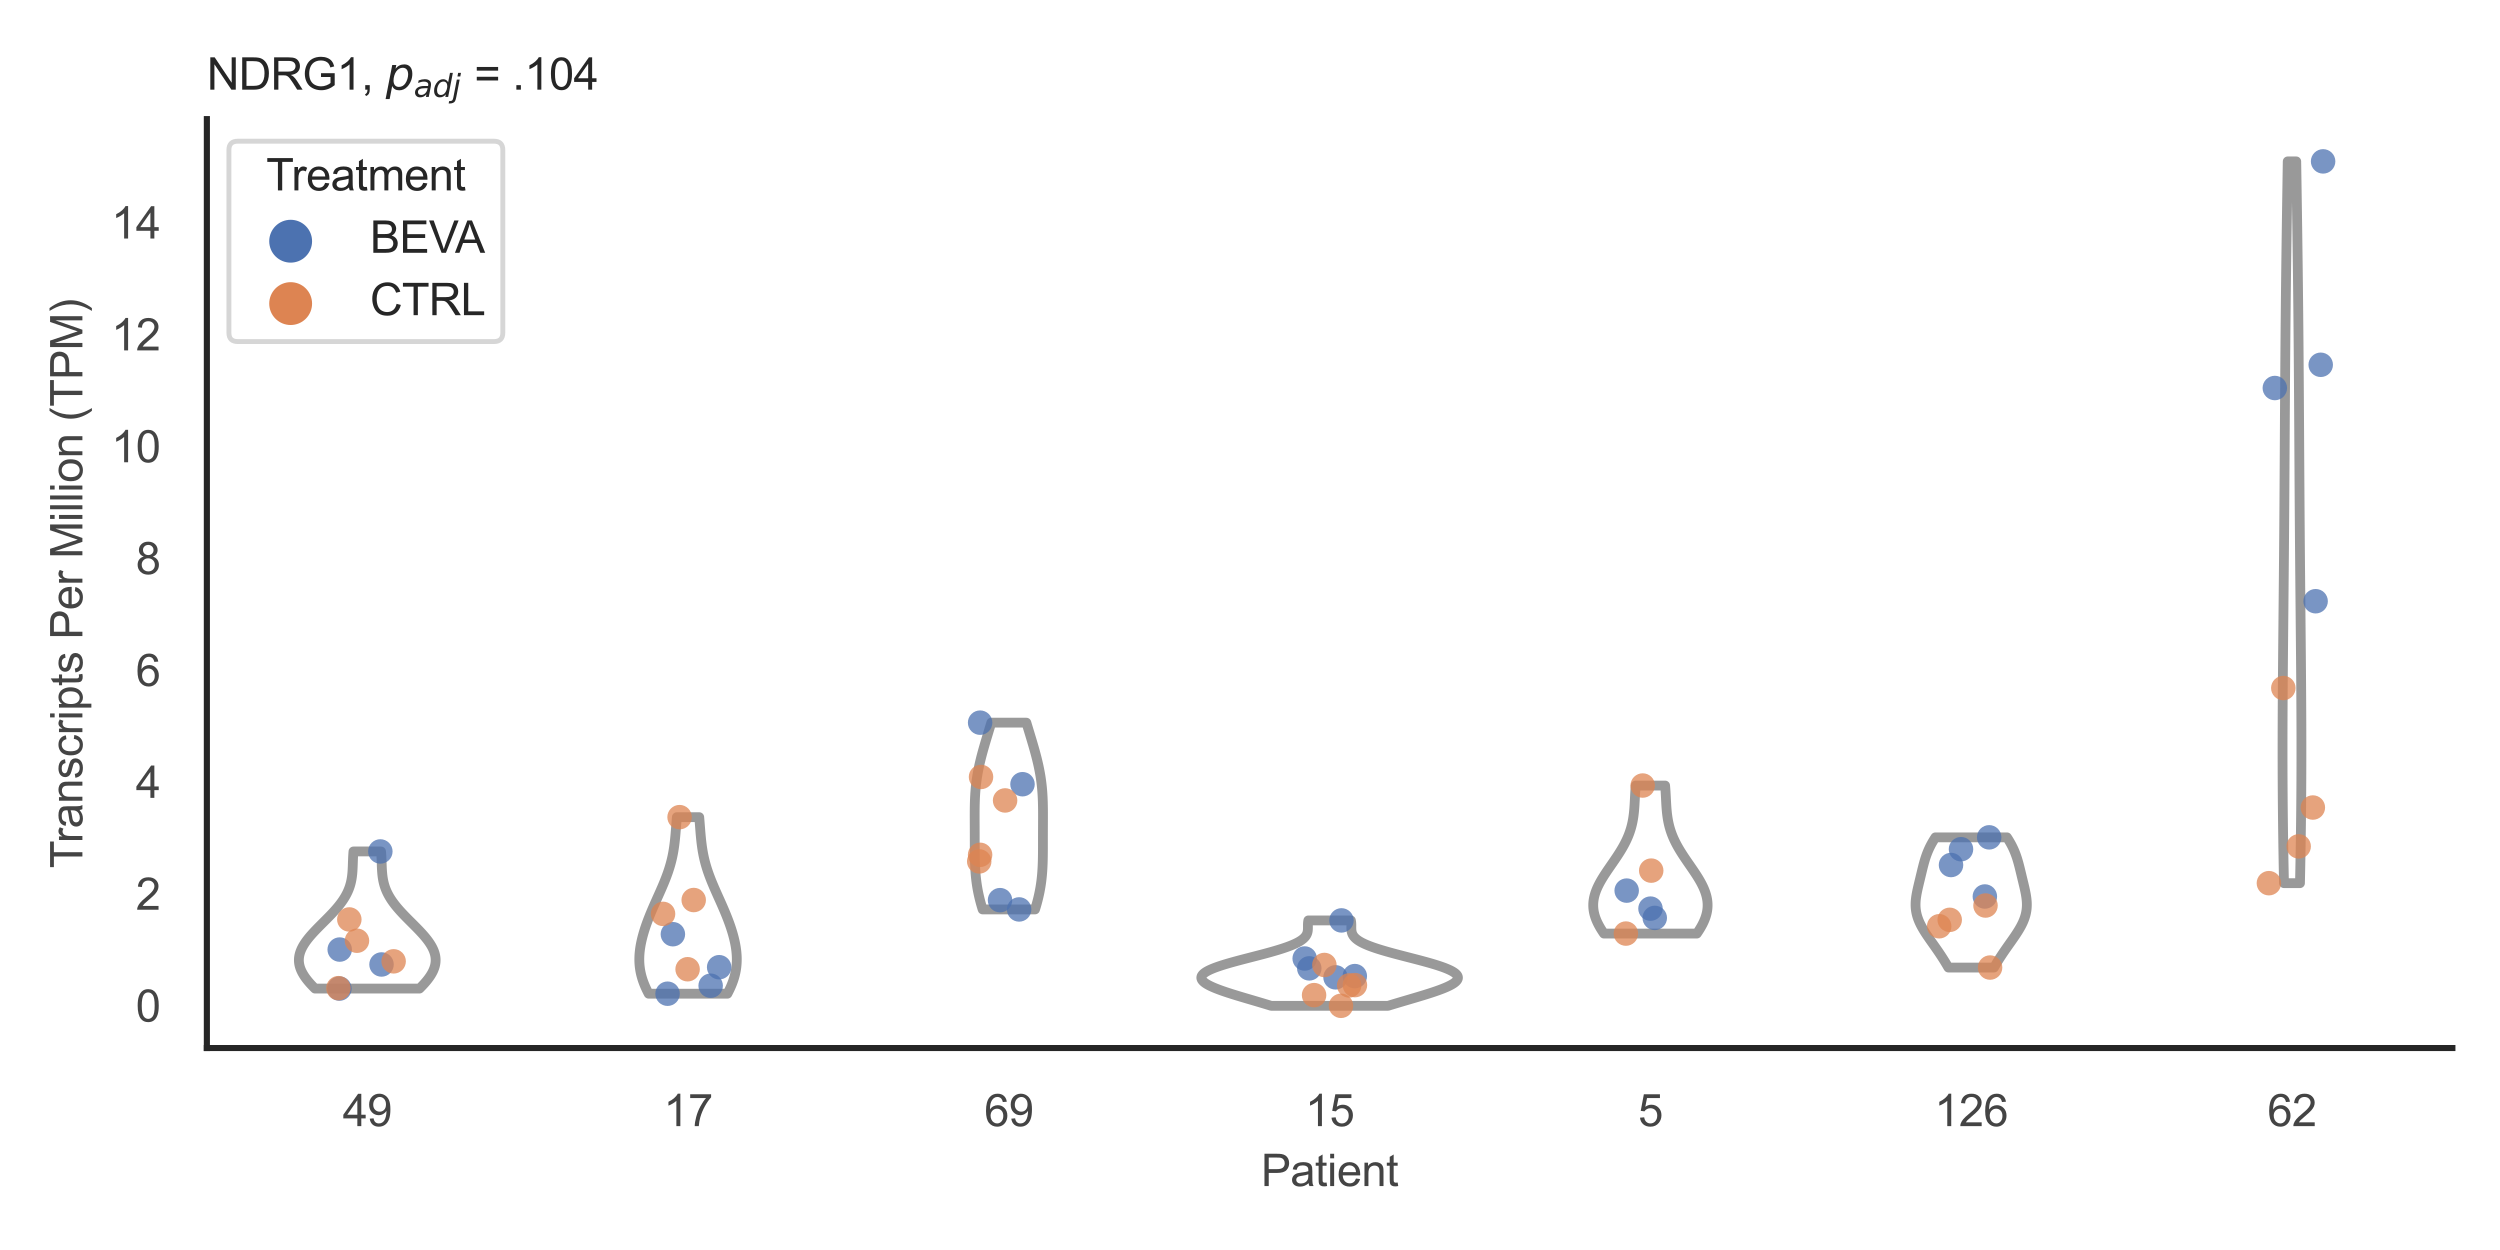 <?xml version="1.0" encoding="utf-8" standalone="no"?>
<!DOCTYPE svg PUBLIC "-//W3C//DTD SVG 1.1//EN"
  "http://www.w3.org/Graphics/SVG/1.1/DTD/svg11.dtd">
<svg xmlns:xlink="http://www.w3.org/1999/xlink" width="510.236pt" height="255.118pt" viewBox="0 0 510.236 255.118" xmlns="http://www.w3.org/2000/svg" version="1.1">
 <defs>
  <style type="text/css">*{stroke-linejoin: round; stroke-linecap: butt}</style>
 </defs>
 <g id="figure_1">
  <g id="patch_1">
   <path d="M 0 255.118 
L 510.236 255.118 
L 510.236 0 
L 0 0 
z
" style="fill: #ffffff"/>
  </g>
  <g id="axes_1">
   <g id="patch_2">
    <path d="M 42.22 213.898 
L 500.516 213.898 
L 500.516 24.32 
L 42.22 24.32 
z
" style="fill: #ffffff"/>
   </g>
   <g id="matplotlib.axis_1">
    <g id="xtick_1">
     <g id="text_1">
      <!-- 49 -->
      <g style="fill: #444444" transform="translate(69.951 229.84)scale(0.09 -0.09)">
       <defs>
        <path id="ArialMT-34" d="M 2069 0 
L 2069 1097 
L 81 1097 
L 81 1613 
L 2172 4581 
L 2631 4581 
L 2631 1613 
L 3250 1613 
L 3250 1097 
L 2631 1097 
L 2631 0 
L 2069 0 
z
M 2069 1613 
L 2069 3678 
L 634 1613 
L 2069 1613 
z
" transform="scale(0.016)"/>
        <path id="ArialMT-39" d="M 350 1059 
L 891 1109 
Q 959 728 1153 556 
Q 1347 384 1650 384 
Q 1909 384 2104 503 
Q 2300 622 2425 820 
Q 2550 1019 2634 1356 
Q 2719 1694 2719 2044 
Q 2719 2081 2716 2156 
Q 2547 1888 2255 1720 
Q 1963 1553 1622 1553 
Q 1053 1553 659 1965 
Q 266 2378 266 3053 
Q 266 3750 677 4175 
Q 1088 4600 1706 4600 
Q 2153 4600 2523 4359 
Q 2894 4119 3086 3673 
Q 3278 3228 3278 2384 
Q 3278 1506 3087 986 
Q 2897 466 2520 194 
Q 2144 -78 1638 -78 
Q 1100 -78 759 220 
Q 419 519 350 1059 
z
M 2653 3081 
Q 2653 3566 2395 3850 
Q 2138 4134 1775 4134 
Q 1400 4134 1122 3828 
Q 844 3522 844 3034 
Q 844 2597 1108 2323 
Q 1372 2050 1759 2050 
Q 2150 2050 2401 2323 
Q 2653 2597 2653 3081 
z
" transform="scale(0.016)"/>
       </defs>
       <use xlink:href="#ArialMT-34"/>
       <use xlink:href="#ArialMT-39" x="55.615"/>
      </g>
     </g>
    </g>
    <g id="xtick_2">
     <g id="text_2">
      <!-- 17 -->
      <g style="fill: #444444" transform="translate(135.421 229.84)scale(0.09 -0.09)">
       <defs>
        <path id="ArialMT-31" d="M 2384 0 
L 1822 0 
L 1822 3584 
Q 1619 3391 1289 3197 
Q 959 3003 697 2906 
L 697 3450 
Q 1169 3672 1522 3987 
Q 1875 4303 2022 4600 
L 2384 4600 
L 2384 0 
z
" transform="scale(0.016)"/>
        <path id="ArialMT-37" d="M 303 3981 
L 303 4522 
L 3269 4522 
L 3269 4084 
Q 2831 3619 2401 2847 
Q 1972 2075 1738 1259 
Q 1569 684 1522 0 
L 944 0 
Q 953 541 1156 1306 
Q 1359 2072 1739 2783 
Q 2119 3494 2547 3981 
L 303 3981 
z
" transform="scale(0.016)"/>
       </defs>
       <use xlink:href="#ArialMT-31"/>
       <use xlink:href="#ArialMT-37" x="55.615"/>
      </g>
     </g>
    </g>
    <g id="xtick_3">
     <g id="text_3">
      <!-- 69 -->
      <g style="fill: #444444" transform="translate(200.892 229.84)scale(0.09 -0.09)">
       <defs>
        <path id="ArialMT-36" d="M 3184 3459 
L 2625 3416 
Q 2550 3747 2413 3897 
Q 2184 4138 1850 4138 
Q 1581 4138 1378 3988 
Q 1113 3794 959 3422 
Q 806 3050 800 2363 
Q 1003 2672 1297 2822 
Q 1591 2972 1913 2972 
Q 2475 2972 2870 2558 
Q 3266 2144 3266 1488 
Q 3266 1056 3080 686 
Q 2894 316 2569 119 
Q 2244 -78 1831 -78 
Q 1128 -78 684 439 
Q 241 956 241 2144 
Q 241 3472 731 4075 
Q 1159 4600 1884 4600 
Q 2425 4600 2770 4297 
Q 3116 3994 3184 3459 
z
M 888 1484 
Q 888 1194 1011 928 
Q 1134 663 1356 523 
Q 1578 384 1822 384 
Q 2178 384 2434 671 
Q 2691 959 2691 1453 
Q 2691 1928 2437 2201 
Q 2184 2475 1800 2475 
Q 1419 2475 1153 2201 
Q 888 1928 888 1484 
z
" transform="scale(0.016)"/>
       </defs>
       <use xlink:href="#ArialMT-36"/>
       <use xlink:href="#ArialMT-39" x="55.615"/>
      </g>
     </g>
    </g>
    <g id="xtick_4">
     <g id="text_4">
      <!-- 15 -->
      <g style="fill: #444444" transform="translate(266.363 229.84)scale(0.09 -0.09)">
       <defs>
        <path id="ArialMT-35" d="M 266 1200 
L 856 1250 
Q 922 819 1161 601 
Q 1400 384 1738 384 
Q 2144 384 2425 690 
Q 2706 997 2706 1503 
Q 2706 1984 2436 2262 
Q 2166 2541 1728 2541 
Q 1456 2541 1237 2417 
Q 1019 2294 894 2097 
L 366 2166 
L 809 4519 
L 3088 4519 
L 3088 3981 
L 1259 3981 
L 1013 2750 
Q 1425 3038 1878 3038 
Q 2478 3038 2890 2622 
Q 3303 2206 3303 1553 
Q 3303 931 2941 478 
Q 2500 -78 1738 -78 
Q 1113 -78 717 272 
Q 322 622 266 1200 
z
" transform="scale(0.016)"/>
       </defs>
       <use xlink:href="#ArialMT-31"/>
       <use xlink:href="#ArialMT-35" x="55.615"/>
      </g>
     </g>
    </g>
    <g id="xtick_5">
     <g id="text_5">
      <!-- 5 -->
      <g style="fill: #444444" transform="translate(334.337 229.84)scale(0.09 -0.09)">
       <use xlink:href="#ArialMT-35"/>
      </g>
     </g>
    </g>
    <g id="xtick_6">
     <g id="text_6">
      <!-- 126 -->
      <g style="fill: #444444" transform="translate(394.803 229.84)scale(0.09 -0.09)">
       <defs>
        <path id="ArialMT-32" d="M 3222 541 
L 3222 0 
L 194 0 
Q 188 203 259 391 
Q 375 700 629 1000 
Q 884 1300 1366 1694 
Q 2113 2306 2375 2664 
Q 2638 3022 2638 3341 
Q 2638 3675 2398 3904 
Q 2159 4134 1775 4134 
Q 1369 4134 1125 3890 
Q 881 3647 878 3216 
L 300 3275 
Q 359 3922 746 4261 
Q 1134 4600 1788 4600 
Q 2447 4600 2831 4234 
Q 3216 3869 3216 3328 
Q 3216 3053 3103 2787 
Q 2991 2522 2730 2228 
Q 2469 1934 1863 1422 
Q 1356 997 1212 845 
Q 1069 694 975 541 
L 3222 541 
z
" transform="scale(0.016)"/>
       </defs>
       <use xlink:href="#ArialMT-31"/>
       <use xlink:href="#ArialMT-32" x="55.615"/>
       <use xlink:href="#ArialMT-36" x="111.23"/>
      </g>
     </g>
    </g>
    <g id="xtick_7">
     <g id="text_7">
      <!-- 62 -->
      <g style="fill: #444444" transform="translate(462.776 229.84)scale(0.09 -0.09)">
       <use xlink:href="#ArialMT-36"/>
       <use xlink:href="#ArialMT-32" x="55.615"/>
      </g>
     </g>
    </g>
    <g id="text_8">
     <!-- Patient -->
     <g style="fill: #444444" transform="translate(257.359 242.071)scale(0.09 -0.09)">
      <defs>
       <path id="ArialMT-50" d="M 494 0 
L 494 4581 
L 2222 4581 
Q 2678 4581 2919 4538 
Q 3256 4481 3484 4323 
Q 3713 4166 3852 3881 
Q 3991 3597 3991 3256 
Q 3991 2672 3619 2267 
Q 3247 1863 2275 1863 
L 1100 1863 
L 1100 0 
L 494 0 
z
M 1100 2403 
L 2284 2403 
Q 2872 2403 3119 2622 
Q 3366 2841 3366 3238 
Q 3366 3525 3220 3729 
Q 3075 3934 2838 4000 
Q 2684 4041 2272 4041 
L 1100 4041 
L 1100 2403 
z
" transform="scale(0.016)"/>
       <path id="ArialMT-61" d="M 2588 409 
Q 2275 144 1986 34 
Q 1697 -75 1366 -75 
Q 819 -75 525 192 
Q 231 459 231 875 
Q 231 1119 342 1320 
Q 453 1522 633 1644 
Q 813 1766 1038 1828 
Q 1203 1872 1538 1913 
Q 2219 1994 2541 2106 
Q 2544 2222 2544 2253 
Q 2544 2597 2384 2738 
Q 2169 2928 1744 2928 
Q 1347 2928 1158 2789 
Q 969 2650 878 2297 
L 328 2372 
Q 403 2725 575 2942 
Q 747 3159 1072 3276 
Q 1397 3394 1825 3394 
Q 2250 3394 2515 3294 
Q 2781 3194 2906 3042 
Q 3031 2891 3081 2659 
Q 3109 2516 3109 2141 
L 3109 1391 
Q 3109 606 3145 398 
Q 3181 191 3288 0 
L 2700 0 
Q 2613 175 2588 409 
z
M 2541 1666 
Q 2234 1541 1622 1453 
Q 1275 1403 1131 1340 
Q 988 1278 909 1158 
Q 831 1038 831 891 
Q 831 666 1001 516 
Q 1172 366 1500 366 
Q 1825 366 2078 508 
Q 2331 650 2450 897 
Q 2541 1088 2541 1459 
L 2541 1666 
z
" transform="scale(0.016)"/>
       <path id="ArialMT-74" d="M 1650 503 
L 1731 6 
Q 1494 -44 1306 -44 
Q 1000 -44 831 53 
Q 663 150 594 308 
Q 525 466 525 972 
L 525 2881 
L 113 2881 
L 113 3319 
L 525 3319 
L 525 4141 
L 1084 4478 
L 1084 3319 
L 1650 3319 
L 1650 2881 
L 1084 2881 
L 1084 941 
Q 1084 700 1114 631 
Q 1144 563 1211 522 
Q 1278 481 1403 481 
Q 1497 481 1650 503 
z
" transform="scale(0.016)"/>
       <path id="ArialMT-69" d="M 425 3934 
L 425 4581 
L 988 4581 
L 988 3934 
L 425 3934 
z
M 425 0 
L 425 3319 
L 988 3319 
L 988 0 
L 425 0 
z
" transform="scale(0.016)"/>
       <path id="ArialMT-65" d="M 2694 1069 
L 3275 997 
Q 3138 488 2766 206 
Q 2394 -75 1816 -75 
Q 1088 -75 661 373 
Q 234 822 234 1631 
Q 234 2469 665 2931 
Q 1097 3394 1784 3394 
Q 2450 3394 2872 2941 
Q 3294 2488 3294 1666 
Q 3294 1616 3291 1516 
L 816 1516 
Q 847 969 1125 678 
Q 1403 388 1819 388 
Q 2128 388 2347 550 
Q 2566 713 2694 1069 
z
M 847 1978 
L 2700 1978 
Q 2663 2397 2488 2606 
Q 2219 2931 1791 2931 
Q 1403 2931 1139 2672 
Q 875 2413 847 1978 
z
" transform="scale(0.016)"/>
       <path id="ArialMT-6e" d="M 422 0 
L 422 3319 
L 928 3319 
L 928 2847 
Q 1294 3394 1984 3394 
Q 2284 3394 2536 3286 
Q 2788 3178 2913 3003 
Q 3038 2828 3088 2588 
Q 3119 2431 3119 2041 
L 3119 0 
L 2556 0 
L 2556 2019 
Q 2556 2363 2490 2533 
Q 2425 2703 2258 2804 
Q 2091 2906 1866 2906 
Q 1506 2906 1245 2678 
Q 984 2450 984 1813 
L 984 0 
L 422 0 
z
" transform="scale(0.016)"/>
      </defs>
      <use xlink:href="#ArialMT-50"/>
      <use xlink:href="#ArialMT-61" x="66.699"/>
      <use xlink:href="#ArialMT-74" x="122.314"/>
      <use xlink:href="#ArialMT-69" x="150.098"/>
      <use xlink:href="#ArialMT-65" x="172.314"/>
      <use xlink:href="#ArialMT-6e" x="227.93"/>
      <use xlink:href="#ArialMT-74" x="283.545"/>
     </g>
    </g>
   </g>
   <g id="matplotlib.axis_2">
    <g id="ytick_1">
     <g id="text_9">
      <!-- 0 -->
      <g style="fill: #444444" transform="translate(27.715 208.502)scale(0.09 -0.09)">
       <defs>
        <path id="ArialMT-30" d="M 266 2259 
Q 266 3072 433 3567 
Q 600 4063 929 4331 
Q 1259 4600 1759 4600 
Q 2128 4600 2406 4451 
Q 2684 4303 2865 4023 
Q 3047 3744 3150 3342 
Q 3253 2941 3253 2259 
Q 3253 1453 3087 958 
Q 2922 463 2592 192 
Q 2263 -78 1759 -78 
Q 1097 -78 719 397 
Q 266 969 266 2259 
z
M 844 2259 
Q 844 1131 1108 757 
Q 1372 384 1759 384 
Q 2147 384 2411 759 
Q 2675 1134 2675 2259 
Q 2675 3391 2411 3762 
Q 2147 4134 1753 4134 
Q 1366 4134 1134 3806 
Q 844 3388 844 2259 
z
" transform="scale(0.016)"/>
       </defs>
       <use xlink:href="#ArialMT-30"/>
      </g>
     </g>
    </g>
    <g id="ytick_2">
     <g id="text_10">
      <!-- 2 -->
      <g style="fill: #444444" transform="translate(27.715 185.671)scale(0.09 -0.09)">
       <use xlink:href="#ArialMT-32"/>
      </g>
     </g>
    </g>
    <g id="ytick_3">
     <g id="text_11">
      <!-- 4 -->
      <g style="fill: #444444" transform="translate(27.715 162.839)scale(0.09 -0.09)">
       <use xlink:href="#ArialMT-34"/>
      </g>
     </g>
    </g>
    <g id="ytick_4">
     <g id="text_12">
      <!-- 6 -->
      <g style="fill: #444444" transform="translate(27.715 140.008)scale(0.09 -0.09)">
       <use xlink:href="#ArialMT-36"/>
      </g>
     </g>
    </g>
    <g id="ytick_5">
     <g id="text_13">
      <!-- 8 -->
      <g style="fill: #444444" transform="translate(27.715 117.176)scale(0.09 -0.09)">
       <defs>
        <path id="ArialMT-38" d="M 1131 2484 
Q 781 2613 612 2850 
Q 444 3088 444 3419 
Q 444 3919 803 4259 
Q 1163 4600 1759 4600 
Q 2359 4600 2725 4251 
Q 3091 3903 3091 3403 
Q 3091 3084 2923 2848 
Q 2756 2613 2416 2484 
Q 2838 2347 3058 2040 
Q 3278 1734 3278 1309 
Q 3278 722 2862 322 
Q 2447 -78 1769 -78 
Q 1091 -78 675 323 
Q 259 725 259 1325 
Q 259 1772 486 2073 
Q 713 2375 1131 2484 
z
M 1019 3438 
Q 1019 3113 1228 2906 
Q 1438 2700 1772 2700 
Q 2097 2700 2305 2904 
Q 2513 3109 2513 3406 
Q 2513 3716 2298 3927 
Q 2084 4138 1766 4138 
Q 1444 4138 1231 3931 
Q 1019 3725 1019 3438 
z
M 838 1322 
Q 838 1081 952 856 
Q 1066 631 1291 507 
Q 1516 384 1775 384 
Q 2178 384 2440 643 
Q 2703 903 2703 1303 
Q 2703 1709 2433 1975 
Q 2163 2241 1756 2241 
Q 1359 2241 1098 1978 
Q 838 1716 838 1322 
z
" transform="scale(0.016)"/>
       </defs>
       <use xlink:href="#ArialMT-38"/>
      </g>
     </g>
    </g>
    <g id="ytick_6">
     <g id="text_14">
      <!-- 10 -->
      <g style="fill: #444444" transform="translate(22.71 94.345)scale(0.09 -0.09)">
       <use xlink:href="#ArialMT-31"/>
       <use xlink:href="#ArialMT-30" x="55.615"/>
      </g>
     </g>
    </g>
    <g id="ytick_7">
     <g id="text_15">
      <!-- 12 -->
      <g style="fill: #444444" transform="translate(22.71 71.513)scale(0.09 -0.09)">
       <use xlink:href="#ArialMT-31"/>
       <use xlink:href="#ArialMT-32" x="55.615"/>
      </g>
     </g>
    </g>
    <g id="ytick_8">
     <g id="text_16">
      <!-- 14 -->
      <g style="fill: #444444" transform="translate(22.71 48.682)scale(0.09 -0.09)">
       <use xlink:href="#ArialMT-31"/>
       <use xlink:href="#ArialMT-34" x="55.615"/>
      </g>
     </g>
    </g>
    <g id="text_17">
     <!-- Transcripts Per Million (TPM) -->
     <g style="fill: #444444" transform="translate(16.816 177.194)rotate(-90)scale(0.09 -0.09)">
      <defs>
       <path id="ArialMT-54" d="M 1659 0 
L 1659 4041 
L 150 4041 
L 150 4581 
L 3781 4581 
L 3781 4041 
L 2266 4041 
L 2266 0 
L 1659 0 
z
" transform="scale(0.016)"/>
       <path id="ArialMT-72" d="M 416 0 
L 416 3319 
L 922 3319 
L 922 2816 
Q 1116 3169 1280 3281 
Q 1444 3394 1641 3394 
Q 1925 3394 2219 3213 
L 2025 2691 
Q 1819 2813 1613 2813 
Q 1428 2813 1281 2702 
Q 1134 2591 1072 2394 
Q 978 2094 978 1738 
L 978 0 
L 416 0 
z
" transform="scale(0.016)"/>
       <path id="ArialMT-73" d="M 197 991 
L 753 1078 
Q 800 744 1014 566 
Q 1228 388 1613 388 
Q 2000 388 2187 545 
Q 2375 703 2375 916 
Q 2375 1106 2209 1216 
Q 2094 1291 1634 1406 
Q 1016 1563 777 1677 
Q 538 1791 414 1992 
Q 291 2194 291 2438 
Q 291 2659 392 2848 
Q 494 3038 669 3163 
Q 800 3259 1026 3326 
Q 1253 3394 1513 3394 
Q 1903 3394 2198 3281 
Q 2494 3169 2634 2976 
Q 2775 2784 2828 2463 
L 2278 2388 
Q 2241 2644 2061 2787 
Q 1881 2931 1553 2931 
Q 1166 2931 1000 2803 
Q 834 2675 834 2503 
Q 834 2394 903 2306 
Q 972 2216 1119 2156 
Q 1203 2125 1616 2013 
Q 2213 1853 2448 1751 
Q 2684 1650 2818 1456 
Q 2953 1263 2953 975 
Q 2953 694 2789 445 
Q 2625 197 2315 61 
Q 2006 -75 1616 -75 
Q 969 -75 630 194 
Q 291 463 197 991 
z
" transform="scale(0.016)"/>
       <path id="ArialMT-63" d="M 2588 1216 
L 3141 1144 
Q 3050 572 2676 248 
Q 2303 -75 1759 -75 
Q 1078 -75 664 370 
Q 250 816 250 1647 
Q 250 2184 428 2587 
Q 606 2991 970 3192 
Q 1334 3394 1763 3394 
Q 2303 3394 2647 3120 
Q 2991 2847 3088 2344 
L 2541 2259 
Q 2463 2594 2264 2762 
Q 2066 2931 1784 2931 
Q 1359 2931 1093 2626 
Q 828 2322 828 1663 
Q 828 994 1084 691 
Q 1341 388 1753 388 
Q 2084 388 2306 591 
Q 2528 794 2588 1216 
z
" transform="scale(0.016)"/>
       <path id="ArialMT-70" d="M 422 -1272 
L 422 3319 
L 934 3319 
L 934 2888 
Q 1116 3141 1344 3267 
Q 1572 3394 1897 3394 
Q 2322 3394 2647 3175 
Q 2972 2956 3137 2557 
Q 3303 2159 3303 1684 
Q 3303 1175 3120 767 
Q 2938 359 2589 142 
Q 2241 -75 1856 -75 
Q 1575 -75 1351 44 
Q 1128 163 984 344 
L 984 -1272 
L 422 -1272 
z
M 931 1641 
Q 931 1000 1190 694 
Q 1450 388 1819 388 
Q 2194 388 2461 705 
Q 2728 1022 2728 1688 
Q 2728 2322 2467 2637 
Q 2206 2953 1844 2953 
Q 1484 2953 1207 2617 
Q 931 2281 931 1641 
z
" transform="scale(0.016)"/>
       <path id="ArialMT-20" transform="scale(0.016)"/>
       <path id="ArialMT-4d" d="M 475 0 
L 475 4581 
L 1388 4581 
L 2472 1338 
Q 2622 884 2691 659 
Q 2769 909 2934 1394 
L 4031 4581 
L 4847 4581 
L 4847 0 
L 4263 0 
L 4263 3834 
L 2931 0 
L 2384 0 
L 1059 3900 
L 1059 0 
L 475 0 
z
" transform="scale(0.016)"/>
       <path id="ArialMT-6c" d="M 409 0 
L 409 4581 
L 972 4581 
L 972 0 
L 409 0 
z
" transform="scale(0.016)"/>
       <path id="ArialMT-6f" d="M 213 1659 
Q 213 2581 725 3025 
Q 1153 3394 1769 3394 
Q 2453 3394 2887 2945 
Q 3322 2497 3322 1706 
Q 3322 1066 3130 698 
Q 2938 331 2570 128 
Q 2203 -75 1769 -75 
Q 1072 -75 642 372 
Q 213 819 213 1659 
z
M 791 1659 
Q 791 1022 1069 705 
Q 1347 388 1769 388 
Q 2188 388 2466 706 
Q 2744 1025 2744 1678 
Q 2744 2294 2464 2611 
Q 2184 2928 1769 2928 
Q 1347 2928 1069 2612 
Q 791 2297 791 1659 
z
" transform="scale(0.016)"/>
       <path id="ArialMT-28" d="M 1497 -1347 
Q 1031 -759 709 28 
Q 388 816 388 1659 
Q 388 2403 628 3084 
Q 909 3875 1497 4659 
L 1900 4659 
Q 1522 4009 1400 3731 
Q 1209 3300 1100 2831 
Q 966 2247 966 1656 
Q 966 153 1900 -1347 
L 1497 -1347 
z
" transform="scale(0.016)"/>
       <path id="ArialMT-29" d="M 791 -1347 
L 388 -1347 
Q 1322 153 1322 1656 
Q 1322 2244 1188 2822 
Q 1081 3291 891 3722 
Q 769 4003 388 4659 
L 791 4659 
Q 1378 3875 1659 3084 
Q 1900 2403 1900 1659 
Q 1900 816 1576 28 
Q 1253 -759 791 -1347 
z
" transform="scale(0.016)"/>
      </defs>
      <use xlink:href="#ArialMT-54"/>
      <use xlink:href="#ArialMT-72" x="57.334"/>
      <use xlink:href="#ArialMT-61" x="90.635"/>
      <use xlink:href="#ArialMT-6e" x="146.25"/>
      <use xlink:href="#ArialMT-73" x="201.865"/>
      <use xlink:href="#ArialMT-63" x="251.865"/>
      <use xlink:href="#ArialMT-72" x="301.865"/>
      <use xlink:href="#ArialMT-69" x="335.166"/>
      <use xlink:href="#ArialMT-70" x="357.383"/>
      <use xlink:href="#ArialMT-74" x="412.998"/>
      <use xlink:href="#ArialMT-73" x="440.781"/>
      <use xlink:href="#ArialMT-20" x="490.781"/>
      <use xlink:href="#ArialMT-50" x="518.564"/>
      <use xlink:href="#ArialMT-65" x="585.264"/>
      <use xlink:href="#ArialMT-72" x="640.879"/>
      <use xlink:href="#ArialMT-20" x="674.18"/>
      <use xlink:href="#ArialMT-4d" x="701.963"/>
      <use xlink:href="#ArialMT-69" x="785.264"/>
      <use xlink:href="#ArialMT-6c" x="807.48"/>
      <use xlink:href="#ArialMT-6c" x="829.697"/>
      <use xlink:href="#ArialMT-69" x="851.914"/>
      <use xlink:href="#ArialMT-6f" x="874.131"/>
      <use xlink:href="#ArialMT-6e" x="929.746"/>
      <use xlink:href="#ArialMT-20" x="985.361"/>
      <use xlink:href="#ArialMT-28" x="1013.145"/>
      <use xlink:href="#ArialMT-54" x="1046.445"/>
      <use xlink:href="#ArialMT-50" x="1107.529"/>
      <use xlink:href="#ArialMT-4d" x="1174.229"/>
      <use xlink:href="#ArialMT-29" x="1257.529"/>
     </g>
    </g>
   </g>
   <g id="PolyCollection_1">
    <defs>
     <path id="m7242720ae8" d="M 85.616 -53.353 
L 64.295 -53.353 
L 64.013 -53.636 
L 63.739 -53.918 
L 63.474 -54.201 
L 63.219 -54.484 
L 62.975 -54.766 
L 62.742 -55.049 
L 62.521 -55.332 
L 62.313 -55.615 
L 62.119 -55.897 
L 61.939 -56.18 
L 61.773 -56.463 
L 61.622 -56.745 
L 61.487 -57.028 
L 61.367 -57.311 
L 61.264 -57.593 
L 61.178 -57.876 
L 61.108 -58.159 
L 61.056 -58.442 
L 61.02 -58.724 
L 61.002 -59.007 
L 61 -59.29 
L 61.016 -59.572 
L 61.049 -59.855 
L 61.098 -60.138 
L 61.165 -60.42 
L 61.247 -60.703 
L 61.346 -60.986 
L 61.46 -61.269 
L 61.589 -61.551 
L 61.733 -61.834 
L 61.89 -62.117 
L 62.062 -62.399 
L 62.246 -62.682 
L 62.443 -62.965 
L 62.651 -63.247 
L 62.87 -63.53 
L 63.099 -63.813 
L 63.337 -64.096 
L 63.584 -64.378 
L 63.838 -64.661 
L 64.099 -64.944 
L 64.365 -65.226 
L 64.637 -65.509 
L 64.913 -65.792 
L 65.192 -66.075 
L 65.473 -66.357 
L 65.755 -66.64 
L 66.039 -66.923 
L 66.322 -67.205 
L 66.603 -67.488 
L 66.883 -67.771 
L 67.16 -68.053 
L 67.434 -68.336 
L 67.703 -68.619 
L 67.967 -68.902 
L 68.225 -69.184 
L 68.478 -69.467 
L 68.723 -69.75 
L 68.96 -70.032 
L 69.19 -70.315 
L 69.411 -70.598 
L 69.624 -70.88 
L 69.827 -71.163 
L 70.021 -71.446 
L 70.204 -71.729 
L 70.378 -72.011 
L 70.542 -72.294 
L 70.696 -72.577 
L 70.84 -72.859 
L 70.973 -73.142 
L 71.096 -73.425 
L 71.21 -73.707 
L 71.314 -73.99 
L 71.408 -74.273 
L 71.493 -74.556 
L 71.57 -74.838 
L 71.638 -75.121 
L 71.698 -75.404 
L 71.751 -75.686 
L 71.797 -75.969 
L 71.837 -76.252 
L 71.871 -76.535 
L 71.9 -76.817 
L 71.924 -77.1 
L 71.944 -77.383 
L 71.961 -77.665 
L 71.975 -77.948 
L 71.988 -78.231 
L 71.998 -78.513 
L 72.008 -78.796 
L 72.018 -79.079 
L 72.027 -79.362 
L 72.038 -79.644 
L 72.05 -79.927 
L 72.063 -80.21 
L 72.079 -80.492 
L 72.096 -80.775 
L 72.117 -81.058 
L 72.141 -81.34 
L 77.77 -81.34 
L 77.77 -81.34 
L 77.794 -81.058 
L 77.814 -80.775 
L 77.832 -80.492 
L 77.848 -80.21 
L 77.861 -79.927 
L 77.873 -79.644 
L 77.883 -79.362 
L 77.893 -79.079 
L 77.903 -78.796 
L 77.913 -78.513 
L 77.923 -78.231 
L 77.935 -77.948 
L 77.95 -77.665 
L 77.967 -77.383 
L 77.987 -77.1 
L 78.011 -76.817 
L 78.04 -76.535 
L 78.074 -76.252 
L 78.114 -75.969 
L 78.16 -75.686 
L 78.213 -75.404 
L 78.273 -75.121 
L 78.341 -74.838 
L 78.418 -74.556 
L 78.503 -74.273 
L 78.597 -73.99 
L 78.701 -73.707 
L 78.815 -73.425 
L 78.938 -73.142 
L 79.071 -72.859 
L 79.215 -72.577 
L 79.369 -72.294 
L 79.532 -72.011 
L 79.706 -71.729 
L 79.89 -71.446 
L 80.084 -71.163 
L 80.287 -70.88 
L 80.5 -70.598 
L 80.721 -70.315 
L 80.95 -70.032 
L 81.188 -69.75 
L 81.433 -69.467 
L 81.685 -69.184 
L 81.944 -68.902 
L 82.208 -68.619 
L 82.477 -68.336 
L 82.751 -68.053 
L 83.028 -67.771 
L 83.307 -67.488 
L 83.589 -67.205 
L 83.872 -66.923 
L 84.155 -66.64 
L 84.438 -66.357 
L 84.719 -66.075 
L 84.998 -65.792 
L 85.274 -65.509 
L 85.546 -65.226 
L 85.812 -64.944 
L 86.073 -64.661 
L 86.327 -64.378 
L 86.574 -64.096 
L 86.812 -63.813 
L 87.041 -63.53 
L 87.26 -63.247 
L 87.468 -62.965 
L 87.665 -62.682 
L 87.849 -62.399 
L 88.02 -62.117 
L 88.178 -61.834 
L 88.322 -61.551 
L 88.451 -61.269 
L 88.565 -60.986 
L 88.664 -60.703 
L 88.746 -60.42 
L 88.813 -60.138 
L 88.862 -59.855 
L 88.895 -59.572 
L 88.911 -59.29 
L 88.909 -59.007 
L 88.891 -58.724 
L 88.855 -58.442 
L 88.803 -58.159 
L 88.733 -57.876 
L 88.646 -57.593 
L 88.543 -57.311 
L 88.424 -57.028 
L 88.289 -56.745 
L 88.138 -56.463 
L 87.972 -56.18 
L 87.792 -55.897 
L 87.597 -55.615 
L 87.39 -55.332 
L 87.169 -55.049 
L 86.936 -54.766 
L 86.692 -54.484 
L 86.437 -54.201 
L 86.172 -53.918 
L 85.898 -53.636 
L 85.616 -53.353 
z
" style="stroke: #999999; stroke-width: 2"/>
    </defs>
    <g clip-path="url(#pd603514b10)">
     <use xlink:href="#m7242720ae8" x="0" y="255.118" style="fill: #ffffff; stroke: #999999; stroke-width: 2"/>
    </g>
   </g>
   <g id="PolyCollection_2">
    <defs>
     <path id="m99eeccbefd" d="M 148.462 -52.306 
L 132.391 -52.306 
L 132.201 -52.67 
L 132.02 -53.034 
L 131.848 -53.398 
L 131.685 -53.762 
L 131.531 -54.126 
L 131.387 -54.49 
L 131.253 -54.854 
L 131.13 -55.218 
L 131.017 -55.582 
L 130.915 -55.946 
L 130.824 -56.31 
L 130.743 -56.674 
L 130.674 -57.038 
L 130.615 -57.402 
L 130.567 -57.766 
L 130.529 -58.13 
L 130.502 -58.494 
L 130.485 -58.858 
L 130.478 -59.222 
L 130.48 -59.586 
L 130.492 -59.95 
L 130.512 -60.314 
L 130.541 -60.678 
L 130.579 -61.042 
L 130.624 -61.406 
L 130.678 -61.77 
L 130.738 -62.134 
L 130.806 -62.498 
L 130.88 -62.862 
L 130.961 -63.226 
L 131.048 -63.59 
L 131.14 -63.954 
L 131.239 -64.318 
L 131.343 -64.682 
L 131.451 -65.046 
L 131.565 -65.41 
L 131.684 -65.774 
L 131.807 -66.138 
L 131.934 -66.502 
L 132.065 -66.866 
L 132.2 -67.23 
L 132.339 -67.594 
L 132.482 -67.958 
L 132.627 -68.322 
L 132.776 -68.686 
L 132.927 -69.05 
L 133.081 -69.414 
L 133.237 -69.778 
L 133.395 -70.142 
L 133.555 -70.506 
L 133.716 -70.87 
L 133.878 -71.234 
L 134.041 -71.598 
L 134.204 -71.962 
L 134.368 -72.326 
L 134.531 -72.69 
L 134.693 -73.054 
L 134.854 -73.418 
L 135.013 -73.782 
L 135.171 -74.146 
L 135.326 -74.511 
L 135.478 -74.875 
L 135.628 -75.239 
L 135.773 -75.603 
L 135.915 -75.967 
L 136.053 -76.331 
L 136.186 -76.695 
L 136.315 -77.059 
L 136.439 -77.423 
L 136.557 -77.787 
L 136.671 -78.151 
L 136.778 -78.515 
L 136.881 -78.879 
L 136.977 -79.243 
L 137.069 -79.607 
L 137.154 -79.971 
L 137.234 -80.335 
L 137.309 -80.699 
L 137.379 -81.063 
L 137.444 -81.427 
L 137.503 -81.791 
L 137.559 -82.155 
L 137.61 -82.519 
L 137.657 -82.883 
L 137.701 -83.247 
L 137.742 -83.611 
L 137.779 -83.975 
L 137.815 -84.339 
L 137.848 -84.703 
L 137.879 -85.067 
L 137.909 -85.431 
L 137.939 -85.795 
L 137.967 -86.159 
L 137.995 -86.523 
L 138.024 -86.887 
L 138.053 -87.251 
L 138.082 -87.615 
L 138.113 -87.979 
L 138.144 -88.343 
L 142.708 -88.343 
L 142.708 -88.343 
L 142.74 -87.979 
L 142.77 -87.615 
L 142.8 -87.251 
L 142.829 -86.887 
L 142.857 -86.523 
L 142.886 -86.159 
L 142.914 -85.795 
L 142.943 -85.431 
L 142.973 -85.067 
L 143.005 -84.703 
L 143.038 -84.339 
L 143.073 -83.975 
L 143.111 -83.611 
L 143.152 -83.247 
L 143.195 -82.883 
L 143.243 -82.519 
L 143.294 -82.155 
L 143.349 -81.791 
L 143.409 -81.427 
L 143.474 -81.063 
L 143.543 -80.699 
L 143.618 -80.335 
L 143.698 -79.971 
L 143.784 -79.607 
L 143.875 -79.243 
L 143.972 -78.879 
L 144.074 -78.515 
L 144.182 -78.151 
L 144.295 -77.787 
L 144.414 -77.423 
L 144.538 -77.059 
L 144.666 -76.695 
L 144.8 -76.331 
L 144.937 -75.967 
L 145.079 -75.603 
L 145.225 -75.239 
L 145.374 -74.875 
L 145.527 -74.511 
L 145.682 -74.146 
L 145.839 -73.782 
L 145.999 -73.418 
L 146.16 -73.054 
L 146.322 -72.69 
L 146.485 -72.326 
L 146.648 -71.962 
L 146.812 -71.598 
L 146.974 -71.234 
L 147.137 -70.87 
L 147.298 -70.506 
L 147.458 -70.142 
L 147.616 -69.778 
L 147.772 -69.414 
L 147.926 -69.05 
L 148.077 -68.686 
L 148.226 -68.322 
L 148.371 -67.958 
L 148.513 -67.594 
L 148.652 -67.23 
L 148.787 -66.866 
L 148.919 -66.502 
L 149.046 -66.138 
L 149.169 -65.774 
L 149.287 -65.41 
L 149.401 -65.046 
L 149.51 -64.682 
L 149.614 -64.318 
L 149.712 -63.954 
L 149.805 -63.59 
L 149.892 -63.226 
L 149.973 -62.862 
L 150.047 -62.498 
L 150.115 -62.134 
L 150.175 -61.77 
L 150.228 -61.406 
L 150.274 -61.042 
L 150.311 -60.678 
L 150.34 -60.314 
L 150.361 -59.95 
L 150.373 -59.586 
L 150.375 -59.222 
L 150.368 -58.858 
L 150.35 -58.494 
L 150.323 -58.13 
L 150.286 -57.766 
L 150.238 -57.402 
L 150.179 -57.038 
L 150.109 -56.674 
L 150.029 -56.31 
L 149.938 -55.946 
L 149.836 -55.582 
L 149.723 -55.218 
L 149.6 -54.854 
L 149.466 -54.49 
L 149.322 -54.126 
L 149.168 -53.762 
L 149.005 -53.398 
L 148.832 -53.034 
L 148.651 -52.67 
L 148.462 -52.306 
z
" style="stroke: #999999; stroke-width: 2"/>
    </defs>
    <g clip-path="url(#pd603514b10)">
     <use xlink:href="#m99eeccbefd" x="0" y="255.118" style="fill: #ffffff; stroke: #999999; stroke-width: 2"/>
    </g>
   </g>
   <g id="PolyCollection_3">
    <defs>
     <path id="m3c6439b219" d="M 211.248 -69.509 
L 200.546 -69.509 
L 200.429 -69.894 
L 200.315 -70.279 
L 200.205 -70.664 
L 200.1 -71.049 
L 200 -71.434 
L 199.904 -71.819 
L 199.813 -72.204 
L 199.727 -72.589 
L 199.646 -72.974 
L 199.57 -73.359 
L 199.499 -73.744 
L 199.434 -74.129 
L 199.373 -74.515 
L 199.317 -74.9 
L 199.266 -75.285 
L 199.219 -75.67 
L 199.177 -76.055 
L 199.14 -76.44 
L 199.106 -76.825 
L 199.077 -77.21 
L 199.051 -77.595 
L 199.029 -77.98 
L 199.01 -78.365 
L 198.994 -78.75 
L 198.981 -79.135 
L 198.97 -79.52 
L 198.961 -79.905 
L 198.954 -80.29 
L 198.949 -80.675 
L 198.945 -81.06 
L 198.943 -81.445 
L 198.941 -81.83 
L 198.94 -82.215 
L 198.939 -82.6 
L 198.939 -82.985 
L 198.939 -83.37 
L 198.938 -83.755 
L 198.938 -84.14 
L 198.938 -84.525 
L 198.937 -84.91 
L 198.936 -85.295 
L 198.935 -85.68 
L 198.933 -86.065 
L 198.932 -86.45 
L 198.93 -86.835 
L 198.928 -87.221 
L 198.927 -87.606 
L 198.925 -87.991 
L 198.924 -88.376 
L 198.924 -88.761 
L 198.925 -89.146 
L 198.926 -89.531 
L 198.929 -89.916 
L 198.934 -90.301 
L 198.94 -90.686 
L 198.949 -91.071 
L 198.96 -91.456 
L 198.973 -91.841 
L 198.989 -92.226 
L 199.008 -92.611 
L 199.03 -92.996 
L 199.056 -93.381 
L 199.085 -93.766 
L 199.118 -94.151 
L 199.155 -94.536 
L 199.196 -94.921 
L 199.241 -95.306 
L 199.29 -95.691 
L 199.343 -96.076 
L 199.401 -96.461 
L 199.463 -96.846 
L 199.528 -97.231 
L 199.598 -97.616 
L 199.672 -98.001 
L 199.75 -98.386 
L 199.832 -98.771 
L 199.917 -99.156 
L 200.005 -99.541 
L 200.098 -99.926 
L 200.193 -100.312 
L 200.291 -100.697 
L 200.392 -101.082 
L 200.495 -101.467 
L 200.6 -101.852 
L 200.708 -102.237 
L 200.818 -102.622 
L 200.929 -103.007 
L 201.041 -103.392 
L 201.155 -103.777 
L 201.27 -104.162 
L 201.385 -104.547 
L 201.501 -104.932 
L 201.618 -105.317 
L 201.735 -105.702 
L 201.851 -106.087 
L 201.968 -106.472 
L 202.084 -106.857 
L 202.2 -107.242 
L 202.315 -107.627 
L 209.479 -107.627 
L 209.479 -107.627 
L 209.594 -107.242 
L 209.71 -106.857 
L 209.827 -106.472 
L 209.943 -106.087 
L 210.06 -105.702 
L 210.177 -105.317 
L 210.293 -104.932 
L 210.409 -104.547 
L 210.525 -104.162 
L 210.639 -103.777 
L 210.753 -103.392 
L 210.866 -103.007 
L 210.977 -102.622 
L 211.086 -102.237 
L 211.194 -101.852 
L 211.3 -101.467 
L 211.403 -101.082 
L 211.504 -100.697 
L 211.602 -100.312 
L 211.697 -99.926 
L 211.789 -99.541 
L 211.878 -99.156 
L 211.963 -98.771 
L 212.044 -98.386 
L 212.122 -98.001 
L 212.196 -97.616 
L 212.266 -97.231 
L 212.332 -96.846 
L 212.394 -96.461 
L 212.451 -96.076 
L 212.504 -95.691 
L 212.553 -95.306 
L 212.598 -94.921 
L 212.639 -94.536 
L 212.676 -94.151 
L 212.709 -93.766 
L 212.738 -93.381 
L 212.764 -92.996 
L 212.786 -92.611 
L 212.805 -92.226 
L 212.821 -91.841 
L 212.835 -91.456 
L 212.845 -91.071 
L 212.854 -90.686 
L 212.86 -90.301 
L 212.865 -89.916 
L 212.868 -89.531 
L 212.87 -89.146 
L 212.87 -88.761 
L 212.87 -88.376 
L 212.869 -87.991 
L 212.868 -87.606 
L 212.866 -87.221 
L 212.865 -86.835 
L 212.863 -86.45 
L 212.861 -86.065 
L 212.86 -85.68 
L 212.858 -85.295 
L 212.857 -84.91 
L 212.857 -84.525 
L 212.856 -84.14 
L 212.856 -83.755 
L 212.856 -83.37 
L 212.856 -82.985 
L 212.855 -82.6 
L 212.855 -82.215 
L 212.854 -81.83 
L 212.852 -81.445 
L 212.849 -81.06 
L 212.845 -80.675 
L 212.84 -80.29 
L 212.833 -79.905 
L 212.825 -79.52 
L 212.814 -79.135 
L 212.8 -78.75 
L 212.784 -78.365 
L 212.765 -77.98 
L 212.743 -77.595 
L 212.717 -77.21 
L 212.688 -76.825 
L 212.655 -76.44 
L 212.617 -76.055 
L 212.575 -75.67 
L 212.529 -75.285 
L 212.478 -74.9 
L 212.422 -74.515 
L 212.361 -74.129 
L 212.295 -73.744 
L 212.224 -73.359 
L 212.148 -72.974 
L 212.067 -72.589 
L 211.981 -72.204 
L 211.891 -71.819 
L 211.795 -71.434 
L 211.694 -71.049 
L 211.589 -70.664 
L 211.48 -70.279 
L 211.366 -69.894 
L 211.248 -69.509 
z
" style="stroke: #999999; stroke-width: 2"/>
    </defs>
    <g clip-path="url(#pd603514b10)">
     <use xlink:href="#m3c6439b219" x="0" y="255.118" style="fill: #ffffff; stroke: #999999; stroke-width: 2"/>
    </g>
   </g>
   <g id="PolyCollection_4">
    <defs>
     <path id="md1b5f27efd" d="M 283.292 -49.837 
L 259.444 -49.837 
L 258.872 -50.013 
L 258.292 -50.189 
L 257.705 -50.365 
L 257.115 -50.541 
L 256.52 -50.718 
L 255.923 -50.894 
L 255.325 -51.07 
L 254.728 -51.246 
L 254.132 -51.422 
L 253.541 -51.598 
L 252.954 -51.774 
L 252.375 -51.95 
L 251.804 -52.126 
L 251.244 -52.302 
L 250.697 -52.478 
L 250.164 -52.654 
L 249.648 -52.83 
L 249.15 -53.006 
L 248.673 -53.183 
L 248.218 -53.359 
L 247.787 -53.535 
L 247.383 -53.711 
L 247.008 -53.887 
L 246.663 -54.063 
L 246.35 -54.239 
L 246.07 -54.415 
L 245.826 -54.591 
L 245.619 -54.767 
L 245.451 -54.943 
L 245.321 -55.119 
L 245.233 -55.295 
L 245.185 -55.471 
L 245.18 -55.648 
L 245.217 -55.824 
L 245.297 -56 
L 245.42 -56.176 
L 245.585 -56.352 
L 245.793 -56.528 
L 246.043 -56.704 
L 246.334 -56.88 
L 246.665 -57.056 
L 247.035 -57.232 
L 247.442 -57.408 
L 247.885 -57.584 
L 248.362 -57.76 
L 248.871 -57.936 
L 249.409 -58.113 
L 249.974 -58.289 
L 250.565 -58.465 
L 251.177 -58.641 
L 251.808 -58.817 
L 252.456 -58.993 
L 253.117 -59.169 
L 253.788 -59.345 
L 254.466 -59.521 
L 255.148 -59.697 
L 255.831 -59.873 
L 256.511 -60.049 
L 257.186 -60.225 
L 257.853 -60.401 
L 258.509 -60.577 
L 259.151 -60.754 
L 259.776 -60.93 
L 260.382 -61.106 
L 260.967 -61.282 
L 261.529 -61.458 
L 262.065 -61.634 
L 262.575 -61.81 
L 263.056 -61.986 
L 263.509 -62.162 
L 263.931 -62.338 
L 264.323 -62.514 
L 264.684 -62.69 
L 265.014 -62.866 
L 265.313 -63.042 
L 265.582 -63.219 
L 265.822 -63.395 
L 266.033 -63.571 
L 266.217 -63.747 
L 266.375 -63.923 
L 266.508 -64.099 
L 266.62 -64.275 
L 266.71 -64.451 
L 266.782 -64.627 
L 266.837 -64.803 
L 266.877 -64.979 
L 266.906 -65.155 
L 266.924 -65.331 
L 266.934 -65.507 
L 266.939 -65.684 
L 266.94 -65.86 
L 266.939 -66.036 
L 266.938 -66.212 
L 266.939 -66.388 
L 266.944 -66.564 
L 266.954 -66.74 
L 266.97 -66.916 
L 266.993 -67.092 
L 267.025 -67.268 
L 275.711 -67.268 
L 275.711 -67.268 
L 275.743 -67.092 
L 275.766 -66.916 
L 275.782 -66.74 
L 275.792 -66.564 
L 275.797 -66.388 
L 275.798 -66.212 
L 275.797 -66.036 
L 275.797 -65.86 
L 275.797 -65.684 
L 275.802 -65.507 
L 275.812 -65.331 
L 275.831 -65.155 
L 275.859 -64.979 
L 275.9 -64.803 
L 275.955 -64.627 
L 276.026 -64.451 
L 276.117 -64.275 
L 276.228 -64.099 
L 276.361 -63.923 
L 276.519 -63.747 
L 276.703 -63.571 
L 276.914 -63.395 
L 277.154 -63.219 
L 277.423 -63.042 
L 277.723 -62.866 
L 278.052 -62.69 
L 278.413 -62.514 
L 278.805 -62.338 
L 279.228 -62.162 
L 279.68 -61.986 
L 280.162 -61.81 
L 280.671 -61.634 
L 281.208 -61.458 
L 281.769 -61.282 
L 282.354 -61.106 
L 282.96 -60.93 
L 283.585 -60.754 
L 284.227 -60.577 
L 284.883 -60.401 
L 285.55 -60.225 
L 286.225 -60.049 
L 286.905 -59.873 
L 287.588 -59.697 
L 288.27 -59.521 
L 288.948 -59.345 
L 289.62 -59.169 
L 290.28 -58.993 
L 290.928 -58.817 
L 291.559 -58.641 
L 292.172 -58.465 
L 292.762 -58.289 
L 293.327 -58.113 
L 293.866 -57.936 
L 294.374 -57.76 
L 294.851 -57.584 
L 295.294 -57.408 
L 295.701 -57.232 
L 296.071 -57.056 
L 296.402 -56.88 
L 296.693 -56.704 
L 296.943 -56.528 
L 297.151 -56.352 
L 297.317 -56.176 
L 297.439 -56 
L 297.519 -55.824 
L 297.556 -55.648 
L 297.551 -55.471 
L 297.504 -55.295 
L 297.415 -55.119 
L 297.285 -54.943 
L 297.117 -54.767 
L 296.91 -54.591 
L 296.666 -54.415 
L 296.387 -54.239 
L 296.073 -54.063 
L 295.728 -53.887 
L 295.353 -53.711 
L 294.949 -53.535 
L 294.519 -53.359 
L 294.064 -53.183 
L 293.586 -53.006 
L 293.088 -52.83 
L 292.572 -52.654 
L 292.039 -52.478 
L 291.492 -52.302 
L 290.932 -52.126 
L 290.361 -51.95 
L 289.782 -51.774 
L 289.195 -51.598 
L 288.604 -51.422 
L 288.008 -51.246 
L 287.411 -51.07 
L 286.813 -50.894 
L 286.216 -50.718 
L 285.622 -50.541 
L 285.031 -50.365 
L 284.445 -50.189 
L 283.865 -50.013 
L 283.292 -49.837 
z
" style="stroke: #999999; stroke-width: 2"/>
    </defs>
    <g clip-path="url(#pd603514b10)">
     <use xlink:href="#md1b5f27efd" x="0" y="255.118" style="fill: #ffffff; stroke: #999999; stroke-width: 2"/>
    </g>
   </g>
   <g id="PolyCollection_5">
    <defs>
     <path id="mb8d612ade3" d="M 346.316 -64.579 
L 327.362 -64.579 
L 327.154 -64.884 
L 326.954 -65.19 
L 326.762 -65.495 
L 326.579 -65.8 
L 326.405 -66.105 
L 326.24 -66.411 
L 326.086 -66.716 
L 325.943 -67.021 
L 325.811 -67.326 
L 325.69 -67.631 
L 325.581 -67.937 
L 325.485 -68.242 
L 325.4 -68.547 
L 325.329 -68.852 
L 325.27 -69.157 
L 325.225 -69.463 
L 325.192 -69.768 
L 325.173 -70.073 
L 325.167 -70.378 
L 325.173 -70.684 
L 325.193 -70.989 
L 325.226 -71.294 
L 325.271 -71.599 
L 325.329 -71.904 
L 325.398 -72.21 
L 325.48 -72.515 
L 325.573 -72.82 
L 325.678 -73.125 
L 325.793 -73.43 
L 325.918 -73.736 
L 326.053 -74.041 
L 326.198 -74.346 
L 326.351 -74.651 
L 326.512 -74.957 
L 326.681 -75.262 
L 326.857 -75.567 
L 327.039 -75.872 
L 327.228 -76.177 
L 327.421 -76.483 
L 327.619 -76.788 
L 327.821 -77.093 
L 328.025 -77.398 
L 328.233 -77.703 
L 328.442 -78.009 
L 328.653 -78.314 
L 328.864 -78.619 
L 329.075 -78.924 
L 329.285 -79.23 
L 329.495 -79.535 
L 329.702 -79.84 
L 329.907 -80.145 
L 330.11 -80.45 
L 330.308 -80.756 
L 330.503 -81.061 
L 330.694 -81.366 
L 330.88 -81.671 
L 331.061 -81.976 
L 331.236 -82.282 
L 331.405 -82.587 
L 331.568 -82.892 
L 331.725 -83.197 
L 331.876 -83.503 
L 332.019 -83.808 
L 332.156 -84.113 
L 332.286 -84.418 
L 332.408 -84.723 
L 332.524 -85.029 
L 332.632 -85.334 
L 332.734 -85.639 
L 332.829 -85.944 
L 332.917 -86.249 
L 332.998 -86.555 
L 333.073 -86.86 
L 333.142 -87.165 
L 333.205 -87.47 
L 333.262 -87.776 
L 333.313 -88.081 
L 333.36 -88.386 
L 333.402 -88.691 
L 333.44 -88.996 
L 333.474 -89.302 
L 333.504 -89.607 
L 333.531 -89.912 
L 333.555 -90.217 
L 333.577 -90.522 
L 333.597 -90.828 
L 333.615 -91.133 
L 333.632 -91.438 
L 333.648 -91.743 
L 333.664 -92.049 
L 333.679 -92.354 
L 333.695 -92.659 
L 333.712 -92.964 
L 333.729 -93.269 
L 333.747 -93.575 
L 333.767 -93.88 
L 333.788 -94.185 
L 333.812 -94.49 
L 333.837 -94.795 
L 339.841 -94.795 
L 339.841 -94.795 
L 339.866 -94.49 
L 339.89 -94.185 
L 339.911 -93.88 
L 339.931 -93.575 
L 339.949 -93.269 
L 339.966 -92.964 
L 339.983 -92.659 
L 339.999 -92.354 
L 340.014 -92.049 
L 340.03 -91.743 
L 340.046 -91.438 
L 340.063 -91.133 
L 340.081 -90.828 
L 340.101 -90.522 
L 340.123 -90.217 
L 340.147 -89.912 
L 340.174 -89.607 
L 340.204 -89.302 
L 340.238 -88.996 
L 340.276 -88.691 
L 340.318 -88.386 
L 340.365 -88.081 
L 340.416 -87.776 
L 340.473 -87.47 
L 340.536 -87.165 
L 340.605 -86.86 
L 340.68 -86.555 
L 340.761 -86.249 
L 340.849 -85.944 
L 340.944 -85.639 
L 341.046 -85.334 
L 341.154 -85.029 
L 341.27 -84.723 
L 341.392 -84.418 
L 341.522 -84.113 
L 341.659 -83.808 
L 341.802 -83.503 
L 341.953 -83.197 
L 342.11 -82.892 
L 342.273 -82.587 
L 342.442 -82.282 
L 342.617 -81.976 
L 342.798 -81.671 
L 342.984 -81.366 
L 343.175 -81.061 
L 343.37 -80.756 
L 343.568 -80.45 
L 343.771 -80.145 
L 343.976 -79.84 
L 344.183 -79.535 
L 344.393 -79.23 
L 344.603 -78.924 
L 344.814 -78.619 
L 345.025 -78.314 
L 345.236 -78.009 
L 345.445 -77.703 
L 345.653 -77.398 
L 345.857 -77.093 
L 346.059 -76.788 
L 346.257 -76.483 
L 346.45 -76.177 
L 346.639 -75.872 
L 346.821 -75.567 
L 346.997 -75.262 
L 347.166 -74.957 
L 347.327 -74.651 
L 347.48 -74.346 
L 347.625 -74.041 
L 347.76 -73.736 
L 347.885 -73.43 
L 348 -73.125 
L 348.105 -72.82 
L 348.198 -72.515 
L 348.28 -72.21 
L 348.349 -71.904 
L 348.407 -71.599 
L 348.452 -71.294 
L 348.485 -70.989 
L 348.505 -70.684 
L 348.511 -70.378 
L 348.505 -70.073 
L 348.486 -69.768 
L 348.453 -69.463 
L 348.408 -69.157 
L 348.349 -68.852 
L 348.278 -68.547 
L 348.193 -68.242 
L 348.097 -67.937 
L 347.988 -67.631 
L 347.867 -67.326 
L 347.735 -67.021 
L 347.592 -66.716 
L 347.438 -66.411 
L 347.273 -66.105 
L 347.099 -65.8 
L 346.916 -65.495 
L 346.724 -65.19 
L 346.524 -64.884 
L 346.316 -64.579 
z
" style="stroke: #999999; stroke-width: 2"/>
    </defs>
    <g clip-path="url(#pd603514b10)">
     <use xlink:href="#mb8d612ade3" x="0" y="255.118" style="fill: #ffffff; stroke: #999999; stroke-width: 2"/>
    </g>
   </g>
   <g id="PolyCollection_6">
    <defs>
     <path id="m9d9d7a61e1" d="M 406.965 -57.646 
L 397.655 -57.646 
L 397.5 -57.915 
L 397.343 -58.183 
L 397.183 -58.452 
L 397.021 -58.72 
L 396.856 -58.989 
L 396.688 -59.257 
L 396.518 -59.525 
L 396.345 -59.794 
L 396.17 -60.062 
L 395.992 -60.331 
L 395.812 -60.599 
L 395.63 -60.868 
L 395.446 -61.136 
L 395.26 -61.404 
L 395.073 -61.673 
L 394.885 -61.941 
L 394.695 -62.21 
L 394.506 -62.478 
L 394.316 -62.747 
L 394.126 -63.015 
L 393.938 -63.283 
L 393.75 -63.552 
L 393.565 -63.82 
L 393.382 -64.089 
L 393.202 -64.357 
L 393.025 -64.626 
L 392.853 -64.894 
L 392.685 -65.162 
L 392.523 -65.431 
L 392.366 -65.699 
L 392.216 -65.968 
L 392.073 -66.236 
L 391.937 -66.504 
L 391.808 -66.773 
L 391.688 -67.041 
L 391.576 -67.31 
L 391.474 -67.578 
L 391.38 -67.847 
L 391.295 -68.115 
L 391.22 -68.383 
L 391.155 -68.652 
L 391.098 -68.92 
L 391.052 -69.189 
L 391.014 -69.457 
L 390.986 -69.726 
L 390.966 -69.994 
L 390.955 -70.262 
L 390.953 -70.531 
L 390.958 -70.799 
L 390.971 -71.068 
L 390.99 -71.336 
L 391.017 -71.605 
L 391.049 -71.873 
L 391.086 -72.141 
L 391.129 -72.41 
L 391.176 -72.678 
L 391.226 -72.947 
L 391.28 -73.215 
L 391.337 -73.484 
L 391.396 -73.752 
L 391.457 -74.02 
L 391.519 -74.289 
L 391.583 -74.557 
L 391.647 -74.826 
L 391.711 -75.094 
L 391.776 -75.363 
L 391.841 -75.631 
L 391.906 -75.899 
L 391.97 -76.168 
L 392.035 -76.436 
L 392.099 -76.705 
L 392.164 -76.973 
L 392.228 -77.242 
L 392.293 -77.51 
L 392.359 -77.778 
L 392.426 -78.047 
L 392.494 -78.315 
L 392.563 -78.584 
L 392.635 -78.852 
L 392.709 -79.121 
L 392.786 -79.389 
L 392.865 -79.657 
L 392.949 -79.926 
L 393.037 -80.194 
L 393.128 -80.463 
L 393.225 -80.731 
L 393.327 -81 
L 393.434 -81.268 
L 393.547 -81.536 
L 393.665 -81.805 
L 393.79 -82.073 
L 393.921 -82.342 
L 394.058 -82.61 
L 394.201 -82.879 
L 394.35 -83.147 
L 394.506 -83.415 
L 394.668 -83.684 
L 394.835 -83.952 
L 395.008 -84.221 
L 409.612 -84.221 
L 409.612 -84.221 
L 409.785 -83.952 
L 409.952 -83.684 
L 410.114 -83.415 
L 410.269 -83.147 
L 410.419 -82.879 
L 410.562 -82.61 
L 410.699 -82.342 
L 410.83 -82.073 
L 410.955 -81.805 
L 411.073 -81.536 
L 411.186 -81.268 
L 411.293 -81 
L 411.395 -80.731 
L 411.491 -80.463 
L 411.583 -80.194 
L 411.671 -79.926 
L 411.754 -79.657 
L 411.834 -79.389 
L 411.911 -79.121 
L 411.985 -78.852 
L 412.056 -78.584 
L 412.126 -78.315 
L 412.194 -78.047 
L 412.261 -77.778 
L 412.326 -77.51 
L 412.391 -77.242 
L 412.456 -76.973 
L 412.521 -76.705 
L 412.585 -76.436 
L 412.649 -76.168 
L 412.714 -75.899 
L 412.779 -75.631 
L 412.844 -75.363 
L 412.908 -75.094 
L 412.973 -74.826 
L 413.037 -74.557 
L 413.1 -74.289 
L 413.163 -74.02 
L 413.224 -73.752 
L 413.283 -73.484 
L 413.339 -73.215 
L 413.393 -72.947 
L 413.444 -72.678 
L 413.491 -72.41 
L 413.533 -72.141 
L 413.571 -71.873 
L 413.603 -71.605 
L 413.629 -71.336 
L 413.649 -71.068 
L 413.662 -70.799 
L 413.667 -70.531 
L 413.664 -70.262 
L 413.653 -69.994 
L 413.634 -69.726 
L 413.606 -69.457 
L 413.568 -69.189 
L 413.521 -68.92 
L 413.465 -68.652 
L 413.4 -68.383 
L 413.324 -68.115 
L 413.24 -67.847 
L 413.146 -67.578 
L 413.043 -67.31 
L 412.932 -67.041 
L 412.812 -66.773 
L 412.683 -66.504 
L 412.547 -66.236 
L 412.404 -65.968 
L 412.253 -65.699 
L 412.097 -65.431 
L 411.934 -65.162 
L 411.767 -64.894 
L 411.594 -64.626 
L 411.418 -64.357 
L 411.238 -64.089 
L 411.055 -63.82 
L 410.87 -63.552 
L 410.682 -63.283 
L 410.494 -63.015 
L 410.304 -62.747 
L 410.114 -62.478 
L 409.924 -62.21 
L 409.735 -61.941 
L 409.547 -61.673 
L 409.359 -61.404 
L 409.174 -61.136 
L 408.989 -60.868 
L 408.807 -60.599 
L 408.627 -60.331 
L 408.45 -60.062 
L 408.274 -59.794 
L 408.102 -59.525 
L 407.932 -59.257 
L 407.764 -58.989 
L 407.599 -58.72 
L 407.437 -58.452 
L 407.277 -58.183 
L 407.12 -57.915 
L 406.965 -57.646 
z
" style="stroke: #999999; stroke-width: 2"/>
    </defs>
    <g clip-path="url(#pd603514b10)">
     <use xlink:href="#m9d9d7a61e1" x="0" y="255.118" style="fill: #ffffff; stroke: #999999; stroke-width: 2"/>
    </g>
   </g>
   <g id="PolyCollection_7">
    <defs>
     <path id="me05c6a101d" d="M 469.413 -74.867 
L 466.148 -74.867 
L 466.117 -76.355 
L 466.088 -77.843 
L 466.06 -79.331 
L 466.034 -80.819 
L 466.009 -82.307 
L 465.987 -83.795 
L 465.966 -85.283 
L 465.947 -86.771 
L 465.929 -88.259 
L 465.914 -89.747 
L 465.9 -91.235 
L 465.889 -92.723 
L 465.879 -94.211 
L 465.871 -95.699 
L 465.864 -97.187 
L 465.86 -98.675 
L 465.857 -100.164 
L 465.856 -101.652 
L 465.856 -103.14 
L 465.858 -104.628 
L 465.861 -106.116 
L 465.866 -107.604 
L 465.871 -109.092 
L 465.878 -110.58 
L 465.886 -112.068 
L 465.896 -113.556 
L 465.906 -115.044 
L 465.916 -116.532 
L 465.928 -118.02 
L 465.94 -119.508 
L 465.953 -120.996 
L 465.966 -122.484 
L 465.98 -123.972 
L 465.994 -125.46 
L 466.008 -126.948 
L 466.022 -128.436 
L 466.036 -129.924 
L 466.05 -131.412 
L 466.064 -132.9 
L 466.078 -134.388 
L 466.092 -135.876 
L 466.106 -137.364 
L 466.119 -138.852 
L 466.132 -140.34 
L 466.145 -141.828 
L 466.157 -143.316 
L 466.169 -144.804 
L 466.181 -146.292 
L 466.192 -147.78 
L 466.203 -149.268 
L 466.214 -150.756 
L 466.224 -152.244 
L 466.234 -153.732 
L 466.244 -155.22 
L 466.253 -156.708 
L 466.262 -158.196 
L 466.271 -159.684 
L 466.28 -161.172 
L 466.289 -162.66 
L 466.297 -164.148 
L 466.306 -165.636 
L 466.315 -167.124 
L 466.324 -168.612 
L 466.332 -170.1 
L 466.341 -171.588 
L 466.351 -173.076 
L 466.36 -174.564 
L 466.37 -176.052 
L 466.38 -177.54 
L 466.39 -179.028 
L 466.401 -180.516 
L 466.412 -182.004 
L 466.424 -183.492 
L 466.436 -184.98 
L 466.449 -186.469 
L 466.462 -187.957 
L 466.476 -189.445 
L 466.491 -190.933 
L 466.506 -192.421 
L 466.521 -193.909 
L 466.537 -195.397 
L 466.554 -196.885 
L 466.571 -198.373 
L 466.589 -199.861 
L 466.607 -201.349 
L 466.626 -202.837 
L 466.646 -204.325 
L 466.666 -205.813 
L 466.686 -207.301 
L 466.707 -208.789 
L 466.728 -210.277 
L 466.75 -211.765 
L 466.772 -213.253 
L 466.794 -214.741 
L 466.817 -216.229 
L 466.84 -217.717 
L 466.863 -219.205 
L 466.887 -220.693 
L 466.91 -222.181 
L 468.651 -222.181 
L 468.651 -222.181 
L 468.675 -220.693 
L 468.698 -219.205 
L 468.722 -217.717 
L 468.745 -216.229 
L 468.767 -214.741 
L 468.79 -213.253 
L 468.812 -211.765 
L 468.833 -210.277 
L 468.855 -208.789 
L 468.876 -207.301 
L 468.896 -205.813 
L 468.916 -204.325 
L 468.935 -202.837 
L 468.954 -201.349 
L 468.973 -199.861 
L 468.99 -198.373 
L 469.008 -196.885 
L 469.024 -195.397 
L 469.04 -193.909 
L 469.056 -192.421 
L 469.071 -190.933 
L 469.085 -189.445 
L 469.099 -187.957 
L 469.112 -186.469 
L 469.125 -184.98 
L 469.137 -183.492 
L 469.149 -182.004 
L 469.16 -180.516 
L 469.171 -179.028 
L 469.182 -177.54 
L 469.192 -176.052 
L 469.202 -174.564 
L 469.211 -173.076 
L 469.22 -171.588 
L 469.229 -170.1 
L 469.238 -168.612 
L 469.247 -167.124 
L 469.255 -165.636 
L 469.264 -164.148 
L 469.273 -162.66 
L 469.281 -161.172 
L 469.29 -159.684 
L 469.299 -158.196 
L 469.308 -156.708 
L 469.318 -155.22 
L 469.327 -153.732 
L 469.337 -152.244 
L 469.348 -150.756 
L 469.358 -149.268 
L 469.369 -147.78 
L 469.381 -146.292 
L 469.392 -144.804 
L 469.404 -143.316 
L 469.417 -141.828 
L 469.429 -140.34 
L 469.442 -138.852 
L 469.456 -137.364 
L 469.469 -135.876 
L 469.483 -134.388 
L 469.497 -132.9 
L 469.511 -131.412 
L 469.526 -129.924 
L 469.54 -128.436 
L 469.554 -126.948 
L 469.568 -125.46 
L 469.582 -123.972 
L 469.595 -122.484 
L 469.609 -120.996 
L 469.621 -119.508 
L 469.634 -118.02 
L 469.645 -116.532 
L 469.656 -115.044 
L 469.666 -113.556 
L 469.675 -112.068 
L 469.683 -110.58 
L 469.69 -109.092 
L 469.696 -107.604 
L 469.701 -106.116 
L 469.704 -104.628 
L 469.706 -103.14 
L 469.706 -101.652 
L 469.705 -100.164 
L 469.702 -98.675 
L 469.697 -97.187 
L 469.691 -95.699 
L 469.683 -94.211 
L 469.673 -92.723 
L 469.661 -91.235 
L 469.648 -89.747 
L 469.632 -88.259 
L 469.615 -86.771 
L 469.596 -85.283 
L 469.575 -83.795 
L 469.552 -82.307 
L 469.528 -80.819 
L 469.501 -79.331 
L 469.474 -77.843 
L 469.444 -76.355 
L 469.413 -74.867 
z
" style="stroke: #999999; stroke-width: 2"/>
    </defs>
    <g clip-path="url(#pd603514b10)">
     <use xlink:href="#me05c6a101d" x="0" y="255.118" style="fill: #ffffff; stroke: #999999; stroke-width: 2"/>
    </g>
   </g>
   <g id="PathCollection_1"/>
   <g id="PathCollection_2"/>
   <g id="patch_3">
    <path d="M 42.22 213.898 
L 42.22 24.32 
" style="fill: none; stroke: #262626; stroke-width: 1.25; stroke-linejoin: miter; stroke-linecap: square"/>
   </g>
   <g id="patch_4">
    <path d="M 42.22 213.898 
L 500.516 213.898 
" style="fill: none; stroke: #262626; stroke-width: 1.25; stroke-linejoin: miter; stroke-linecap: square"/>
   </g>
   <g id="PathCollection_3">
    <defs>
     <path id="C0_0_760b9c2334" d="M 0 2.5 
C 0.663 2.5 1.299 2.237 1.768 1.768 
C 2.237 1.299 2.5 0.663 2.5 -0 
C 2.5 -0.663 2.237 -1.299 1.768 -1.768 
C 1.299 -2.237 0.663 -2.5 0 -2.5 
C -0.663 -2.5 -1.299 -2.237 -1.768 -1.768 
C -2.237 -1.299 -2.5 -0.663 -2.5 0 
C -2.5 0.663 -2.237 1.299 -1.768 1.768 
C -1.299 2.237 -0.663 2.5 0 2.5 
z
"/>
    </defs>
    <g clip-path="url(#pd603514b10)">
     <use xlink:href="#C0_0_760b9c2334" x="69.331" y="193.801" style="fill: #4c72b0; fill-opacity: 0.75"/>
    </g>
    <g clip-path="url(#pd603514b10)">
     <use xlink:href="#C0_0_760b9c2334" x="77.623" y="173.778" style="fill: #4c72b0; fill-opacity: 0.75"/>
    </g>
    <g clip-path="url(#pd603514b10)">
     <use xlink:href="#C0_0_760b9c2334" x="77.867" y="196.844" style="fill: #4c72b0; fill-opacity: 0.75"/>
    </g>
    <g clip-path="url(#pd603514b10)">
     <use xlink:href="#C0_0_760b9c2334" x="69.277" y="201.765" style="fill: #4c72b0; fill-opacity: 0.75"/>
    </g>
    <g clip-path="url(#pd603514b10)">
     <use xlink:href="#C0_0_760b9c2334" x="72.856" y="191.996" style="fill: #dd8452; fill-opacity: 0.75"/>
    </g>
    <g clip-path="url(#pd603514b10)">
     <use xlink:href="#C0_0_760b9c2334" x="71.296" y="187.657" style="fill: #dd8452; fill-opacity: 0.75"/>
    </g>
    <g clip-path="url(#pd603514b10)">
     <use xlink:href="#C0_0_760b9c2334" x="80.338" y="196.203" style="fill: #dd8452; fill-opacity: 0.75"/>
    </g>
    <g clip-path="url(#pd603514b10)">
     <use xlink:href="#C0_0_760b9c2334" x="69.075" y="201.676" style="fill: #dd8452; fill-opacity: 0.75"/>
    </g>
   </g>
   <g id="PathCollection_4">
    <defs>
     <path id="C1_0_6a122adeff" d="M 0 2.5 
C 0.663 2.5 1.299 2.237 1.768 1.768 
C 2.237 1.299 2.5 0.663 2.5 -0 
C 2.5 -0.663 2.237 -1.299 1.768 -1.768 
C 1.299 -2.237 0.663 -2.5 0 -2.5 
C -0.663 -2.5 -1.299 -2.237 -1.768 -1.768 
C -2.237 -1.299 -2.5 -0.663 -2.5 0 
C -2.5 0.663 -2.237 1.299 -1.768 1.768 
C -1.299 2.237 -0.663 2.5 0 2.5 
z
"/>
    </defs>
    <g clip-path="url(#pd603514b10)">
     <use xlink:href="#C1_0_6a122adeff" x="136.246" y="202.812" style="fill: #4c72b0; fill-opacity: 0.75"/>
    </g>
    <g clip-path="url(#pd603514b10)">
     <use xlink:href="#C1_0_6a122adeff" x="145.041" y="201.18" style="fill: #4c72b0; fill-opacity: 0.75"/>
    </g>
    <g clip-path="url(#pd603514b10)">
     <use xlink:href="#C1_0_6a122adeff" x="137.332" y="190.666" style="fill: #4c72b0; fill-opacity: 0.75"/>
    </g>
    <g clip-path="url(#pd603514b10)">
     <use xlink:href="#C1_0_6a122adeff" x="146.775" y="197.403" style="fill: #4c72b0; fill-opacity: 0.75"/>
    </g>
    <g clip-path="url(#pd603514b10)">
     <use xlink:href="#C1_0_6a122adeff" x="140.337" y="197.816" style="fill: #dd8452; fill-opacity: 0.75"/>
    </g>
    <g clip-path="url(#pd603514b10)">
     <use xlink:href="#C1_0_6a122adeff" x="141.582" y="183.691" style="fill: #dd8452; fill-opacity: 0.75"/>
    </g>
    <g clip-path="url(#pd603514b10)">
     <use xlink:href="#C1_0_6a122adeff" x="135.325" y="186.519" style="fill: #dd8452; fill-opacity: 0.75"/>
    </g>
    <g clip-path="url(#pd603514b10)">
     <use xlink:href="#C1_0_6a122adeff" x="138.698" y="166.775" style="fill: #dd8452; fill-opacity: 0.75"/>
    </g>
   </g>
   <g id="PathCollection_5">
    <defs>
     <path id="C2_0_da51dd90aa" d="M 0 2.5 
C 0.663 2.5 1.299 2.237 1.768 1.768 
C 2.237 1.299 2.5 0.663 2.5 -0 
C 2.5 -0.663 2.237 -1.299 1.768 -1.768 
C 1.299 -2.237 0.663 -2.5 0 -2.5 
C -0.663 -2.5 -1.299 -2.237 -1.768 -1.768 
C -2.237 -1.299 -2.5 -0.663 -2.5 0 
C -2.5 0.663 -2.237 1.299 -1.768 1.768 
C -1.299 2.237 -0.663 2.5 0 2.5 
z
"/>
    </defs>
    <g clip-path="url(#pd603514b10)">
     <use xlink:href="#C2_0_da51dd90aa" x="200.037" y="147.491" style="fill: #4c72b0; fill-opacity: 0.75"/>
    </g>
    <g clip-path="url(#pd603514b10)">
     <use xlink:href="#C2_0_da51dd90aa" x="207.998" y="185.609" style="fill: #4c72b0; fill-opacity: 0.75"/>
    </g>
    <g clip-path="url(#pd603514b10)">
     <use xlink:href="#C2_0_da51dd90aa" x="204.1" y="183.717" style="fill: #4c72b0; fill-opacity: 0.75"/>
    </g>
    <g clip-path="url(#pd603514b10)">
     <use xlink:href="#C2_0_da51dd90aa" x="208.687" y="160.053" style="fill: #4c72b0; fill-opacity: 0.75"/>
    </g>
    <g clip-path="url(#pd603514b10)">
     <use xlink:href="#C2_0_da51dd90aa" x="199.852" y="175.81" style="fill: #dd8452; fill-opacity: 0.75"/>
    </g>
    <g clip-path="url(#pd603514b10)">
     <use xlink:href="#C2_0_da51dd90aa" x="200.221" y="158.572" style="fill: #dd8452; fill-opacity: 0.75"/>
    </g>
    <g clip-path="url(#pd603514b10)">
     <use xlink:href="#C2_0_da51dd90aa" x="205.135" y="163.365" style="fill: #dd8452; fill-opacity: 0.75"/>
    </g>
    <g clip-path="url(#pd603514b10)">
     <use xlink:href="#C2_0_da51dd90aa" x="200.033" y="174.466" style="fill: #dd8452; fill-opacity: 0.75"/>
    </g>
   </g>
   <g id="PathCollection_6">
    <defs>
     <path id="C3_0_33ddf59934" d="M 0 2.5 
C 0.663 2.5 1.299 2.237 1.768 1.768 
C 2.237 1.299 2.5 0.663 2.5 -0 
C 2.5 -0.663 2.237 -1.299 1.768 -1.768 
C 1.299 -2.237 0.663 -2.5 0 -2.5 
C -0.663 -2.5 -1.299 -2.237 -1.768 -1.768 
C -2.237 -1.299 -2.5 -0.663 -2.5 0 
C -2.5 0.663 -2.237 1.299 -1.768 1.768 
C -1.299 2.237 -0.663 2.5 0 2.5 
z
"/>
    </defs>
    <g clip-path="url(#pd603514b10)">
     <use xlink:href="#C3_0_33ddf59934" x="267.215" y="197.637" style="fill: #4c72b0; fill-opacity: 0.75"/>
    </g>
    <g clip-path="url(#pd603514b10)">
     <use xlink:href="#C3_0_33ddf59934" x="266.28" y="195.627" style="fill: #4c72b0; fill-opacity: 0.75"/>
    </g>
    <g clip-path="url(#pd603514b10)">
     <use xlink:href="#C3_0_33ddf59934" x="272.574" y="199.467" style="fill: #4c72b0; fill-opacity: 0.75"/>
    </g>
    <g clip-path="url(#pd603514b10)">
     <use xlink:href="#C3_0_33ddf59934" x="276.509" y="199.216" style="fill: #4c72b0; fill-opacity: 0.75"/>
    </g>
    <g clip-path="url(#pd603514b10)">
     <use xlink:href="#C3_0_33ddf59934" x="273.785" y="187.85" style="fill: #4c72b0; fill-opacity: 0.75"/>
    </g>
    <g clip-path="url(#pd603514b10)">
     <use xlink:href="#C3_0_33ddf59934" x="276.535" y="201.057" style="fill: #dd8452; fill-opacity: 0.75"/>
    </g>
    <g clip-path="url(#pd603514b10)">
     <use xlink:href="#C3_0_33ddf59934" x="273.689" y="205.281" style="fill: #dd8452; fill-opacity: 0.75"/>
    </g>
    <g clip-path="url(#pd603514b10)">
     <use xlink:href="#C3_0_33ddf59934" x="270.297" y="196.947" style="fill: #dd8452; fill-opacity: 0.75"/>
    </g>
    <g clip-path="url(#pd603514b10)">
     <use xlink:href="#C3_0_33ddf59934" x="275.356" y="201.118" style="fill: #dd8452; fill-opacity: 0.75"/>
    </g>
    <g clip-path="url(#pd603514b10)">
     <use xlink:href="#C3_0_33ddf59934" x="268.196" y="203.102" style="fill: #dd8452; fill-opacity: 0.75"/>
    </g>
   </g>
   <g id="PathCollection_7">
    <defs>
     <path id="C4_0_1d012b7259" d="M 0 2.5 
C 0.663 2.5 1.299 2.237 1.768 1.768 
C 2.237 1.299 2.5 0.663 2.5 -0 
C 2.5 -0.663 2.237 -1.299 1.768 -1.768 
C 1.299 -2.237 0.663 -2.5 0 -2.5 
C -0.663 -2.5 -1.299 -2.237 -1.768 -1.768 
C -2.237 -1.299 -2.5 -0.663 -2.5 0 
C -2.5 0.663 -2.237 1.299 -1.768 1.768 
C -1.299 2.237 -0.663 2.5 0 2.5 
z
"/>
    </defs>
    <g clip-path="url(#pd603514b10)">
     <use xlink:href="#C4_0_1d012b7259" x="337.727" y="187.34" style="fill: #4c72b0; fill-opacity: 0.75"/>
    </g>
    <g clip-path="url(#pd603514b10)">
     <use xlink:href="#C4_0_1d012b7259" x="336.857" y="185.445" style="fill: #4c72b0; fill-opacity: 0.75"/>
    </g>
    <g clip-path="url(#pd603514b10)">
     <use xlink:href="#C4_0_1d012b7259" x="331.996" y="181.768" style="fill: #4c72b0; fill-opacity: 0.75"/>
    </g>
    <g clip-path="url(#pd603514b10)">
     <use xlink:href="#C4_0_1d012b7259" x="337.004" y="177.689" style="fill: #dd8452; fill-opacity: 0.75"/>
    </g>
    <g clip-path="url(#pd603514b10)">
     <use xlink:href="#C4_0_1d012b7259" x="331.836" y="190.539" style="fill: #dd8452; fill-opacity: 0.75"/>
    </g>
    <g clip-path="url(#pd603514b10)">
     <use xlink:href="#C4_0_1d012b7259" x="335.268" y="160.323" style="fill: #dd8452; fill-opacity: 0.75"/>
    </g>
   </g>
   <g id="PathCollection_8">
    <defs>
     <path id="C5_0_46bac6997e" d="M 0 2.5 
C 0.663 2.5 1.299 2.237 1.768 1.768 
C 2.237 1.299 2.5 0.663 2.5 -0 
C 2.5 -0.663 2.237 -1.299 1.768 -1.768 
C 1.299 -2.237 0.663 -2.5 0 -2.5 
C -0.663 -2.5 -1.299 -2.237 -1.768 -1.768 
C -2.237 -1.299 -2.5 -0.663 -2.5 0 
C -2.5 0.663 -2.237 1.299 -1.768 1.768 
C -1.299 2.237 -0.663 2.5 0 2.5 
z
"/>
    </defs>
    <g clip-path="url(#pd603514b10)">
     <use xlink:href="#C5_0_46bac6997e" x="398.19" y="176.543" style="fill: #4c72b0; fill-opacity: 0.75"/>
    </g>
    <g clip-path="url(#pd603514b10)">
     <use xlink:href="#C5_0_46bac6997e" x="405.978" y="170.897" style="fill: #4c72b0; fill-opacity: 0.75"/>
    </g>
    <g clip-path="url(#pd603514b10)">
     <use xlink:href="#C5_0_46bac6997e" x="400.229" y="173.318" style="fill: #4c72b0; fill-opacity: 0.75"/>
    </g>
    <g clip-path="url(#pd603514b10)">
     <use xlink:href="#C5_0_46bac6997e" x="405.099" y="182.971" style="fill: #4c72b0; fill-opacity: 0.75"/>
    </g>
    <g clip-path="url(#pd603514b10)">
     <use xlink:href="#C5_0_46bac6997e" x="397.926" y="187.733" style="fill: #dd8452; fill-opacity: 0.75"/>
    </g>
    <g clip-path="url(#pd603514b10)">
     <use xlink:href="#C5_0_46bac6997e" x="395.776" y="189.044" style="fill: #dd8452; fill-opacity: 0.75"/>
    </g>
    <g clip-path="url(#pd603514b10)">
     <use xlink:href="#C5_0_46bac6997e" x="406.163" y="197.472" style="fill: #dd8452; fill-opacity: 0.75"/>
    </g>
    <g clip-path="url(#pd603514b10)">
     <use xlink:href="#C5_0_46bac6997e" x="405.231" y="184.812" style="fill: #dd8452; fill-opacity: 0.75"/>
    </g>
   </g>
   <g id="PathCollection_9">
    <defs>
     <path id="C6_0_5ef7179ba8" d="M 0 2.5 
C 0.663 2.5 1.299 2.237 1.768 1.768 
C 2.237 1.299 2.5 0.663 2.5 -0 
C 2.5 -0.663 2.237 -1.299 1.768 -1.768 
C 1.299 -2.237 0.663 -2.5 0 -2.5 
C -0.663 -2.5 -1.299 -2.237 -1.768 -1.768 
C -2.237 -1.299 -2.5 -0.663 -2.5 0 
C -2.5 0.663 -2.237 1.299 -1.768 1.768 
C -1.299 2.237 -0.663 2.5 0 2.5 
z
"/>
    </defs>
    <g clip-path="url(#pd603514b10)">
     <use xlink:href="#C6_0_5ef7179ba8" x="473.645" y="74.451" style="fill: #4c72b0; fill-opacity: 0.75"/>
    </g>
    <g clip-path="url(#pd603514b10)">
     <use xlink:href="#C6_0_5ef7179ba8" x="474.133" y="32.937" style="fill: #4c72b0; fill-opacity: 0.75"/>
    </g>
    <g clip-path="url(#pd603514b10)">
     <use xlink:href="#C6_0_5ef7179ba8" x="464.282" y="79.192" style="fill: #4c72b0; fill-opacity: 0.75"/>
    </g>
    <g clip-path="url(#pd603514b10)">
     <use xlink:href="#C6_0_5ef7179ba8" x="472.603" y="122.706" style="fill: #4c72b0; fill-opacity: 0.75"/>
    </g>
    <g clip-path="url(#pd603514b10)">
     <use xlink:href="#C6_0_5ef7179ba8" x="472.041" y="164.813" style="fill: #dd8452; fill-opacity: 0.75"/>
    </g>
    <g clip-path="url(#pd603514b10)">
     <use xlink:href="#C6_0_5ef7179ba8" x="466.013" y="140.426" style="fill: #dd8452; fill-opacity: 0.75"/>
    </g>
    <g clip-path="url(#pd603514b10)">
     <use xlink:href="#C6_0_5ef7179ba8" x="469.145" y="172.741" style="fill: #dd8452; fill-opacity: 0.75"/>
    </g>
    <g clip-path="url(#pd603514b10)">
     <use xlink:href="#C6_0_5ef7179ba8" x="463.07" y="180.251" style="fill: #dd8452; fill-opacity: 0.75"/>
    </g>
   </g>
   <g id="text_18">
    <!-- NDRG1, $p_{adj}$ = .104 -->
    <g style="fill: #262626" transform="translate(42.22 18.32)scale(0.09 -0.09)">
     <defs>
      <path id="ArialMT-4e" d="M 488 0 
L 488 4581 
L 1109 4581 
L 3516 984 
L 3516 4581 
L 4097 4581 
L 4097 0 
L 3475 0 
L 1069 3600 
L 1069 0 
L 488 0 
z
" transform="scale(0.016)"/>
      <path id="ArialMT-44" d="M 494 0 
L 494 4581 
L 2072 4581 
Q 2606 4581 2888 4516 
Q 3281 4425 3559 4188 
Q 3922 3881 4101 3404 
Q 4281 2928 4281 2316 
Q 4281 1794 4159 1391 
Q 4038 988 3847 723 
Q 3656 459 3429 307 
Q 3203 156 2883 78 
Q 2563 0 2147 0 
L 494 0 
z
M 1100 541 
L 2078 541 
Q 2531 541 2789 625 
Q 3047 709 3200 863 
Q 3416 1078 3536 1442 
Q 3656 1806 3656 2325 
Q 3656 3044 3420 3430 
Q 3184 3816 2847 3947 
Q 2603 4041 2063 4041 
L 1100 4041 
L 1100 541 
z
" transform="scale(0.016)"/>
      <path id="ArialMT-52" d="M 503 0 
L 503 4581 
L 2534 4581 
Q 3147 4581 3465 4457 
Q 3784 4334 3975 4021 
Q 4166 3709 4166 3331 
Q 4166 2844 3850 2509 
Q 3534 2175 2875 2084 
Q 3116 1969 3241 1856 
Q 3506 1613 3744 1247 
L 4541 0 
L 3778 0 
L 3172 953 
Q 2906 1366 2734 1584 
Q 2563 1803 2427 1890 
Q 2291 1978 2150 2013 
Q 2047 2034 1813 2034 
L 1109 2034 
L 1109 0 
L 503 0 
z
M 1109 2559 
L 2413 2559 
Q 2828 2559 3062 2645 
Q 3297 2731 3419 2920 
Q 3541 3109 3541 3331 
Q 3541 3656 3305 3865 
Q 3069 4075 2559 4075 
L 1109 4075 
L 1109 2559 
z
" transform="scale(0.016)"/>
      <path id="ArialMT-47" d="M 2638 1797 
L 2638 2334 
L 4578 2338 
L 4578 638 
Q 4131 281 3656 101 
Q 3181 -78 2681 -78 
Q 2006 -78 1454 211 
Q 903 500 622 1047 
Q 341 1594 341 2269 
Q 341 2938 620 3517 
Q 900 4097 1425 4378 
Q 1950 4659 2634 4659 
Q 3131 4659 3532 4498 
Q 3934 4338 4162 4050 
Q 4391 3763 4509 3300 
L 3963 3150 
Q 3859 3500 3706 3700 
Q 3553 3900 3268 4020 
Q 2984 4141 2638 4141 
Q 2222 4141 1919 4014 
Q 1616 3888 1430 3681 
Q 1244 3475 1141 3228 
Q 966 2803 966 2306 
Q 966 1694 1177 1281 
Q 1388 869 1791 669 
Q 2194 469 2647 469 
Q 3041 469 3416 620 
Q 3791 772 3984 944 
L 3984 1797 
L 2638 1797 
z
" transform="scale(0.016)"/>
      <path id="ArialMT-2c" d="M 569 0 
L 569 641 
L 1209 641 
L 1209 0 
Q 1209 -353 1084 -570 
Q 959 -788 688 -906 
L 531 -666 
Q 709 -588 793 -436 
Q 878 -284 888 0 
L 569 0 
z
" transform="scale(0.016)"/>
      <path id="DejaVuSans-Oblique-70" d="M 3175 2156 
Q 3175 2616 2975 2859 
Q 2775 3103 2400 3103 
Q 2144 3103 1911 2972 
Q 1678 2841 1497 2591 
Q 1319 2344 1212 1994 
Q 1106 1644 1106 1300 
Q 1106 863 1306 627 
Q 1506 391 1875 391 
Q 2147 391 2380 519 
Q 2613 647 2778 891 
Q 2956 1147 3065 1494 
Q 3175 1841 3175 2156 
z
M 1394 2969 
Q 1625 3272 1939 3428 
Q 2253 3584 2638 3584 
Q 3175 3584 3472 3232 
Q 3769 2881 3769 2247 
Q 3769 1728 3584 1258 
Q 3400 788 3053 416 
Q 2822 169 2531 39 
Q 2241 -91 1919 -91 
Q 1547 -91 1294 64 
Q 1041 219 916 525 
L 556 -1331 
L -19 -1331 
L 922 3500 
L 1497 3500 
L 1394 2969 
z
" transform="scale(0.016)"/>
      <path id="DejaVuSans-Oblique-61" d="M 3438 1997 
L 3047 0 
L 2472 0 
L 2578 531 
Q 2325 219 2001 64 
Q 1678 -91 1281 -91 
Q 834 -91 548 182 
Q 263 456 263 884 
Q 263 1497 752 1853 
Q 1241 2209 2100 2209 
L 2900 2209 
L 2931 2363 
Q 2938 2388 2941 2417 
Q 2944 2447 2944 2509 
Q 2944 2788 2717 2942 
Q 2491 3097 2081 3097 
Q 1800 3097 1504 3025 
Q 1209 2953 897 2809 
L 997 3341 
Q 1322 3463 1633 3523 
Q 1944 3584 2234 3584 
Q 2853 3584 3176 3315 
Q 3500 3047 3500 2534 
Q 3500 2431 3484 2292 
Q 3469 2153 3438 1997 
z
M 2816 1759 
L 2241 1759 
Q 1534 1759 1195 1570 
Q 856 1381 856 984 
Q 856 709 1029 553 
Q 1203 397 1509 397 
Q 1978 397 2328 733 
Q 2678 1069 2791 1631 
L 2816 1759 
z
" transform="scale(0.016)"/>
      <path id="DejaVuSans-Oblique-64" d="M 2675 525 
Q 2444 222 2128 65 
Q 1813 -91 1428 -91 
Q 903 -91 598 267 
Q 294 625 294 1247 
Q 294 1766 478 2236 
Q 663 2706 1013 3078 
Q 1244 3325 1534 3454 
Q 1825 3584 2144 3584 
Q 2481 3584 2739 3421 
Q 2997 3259 3138 2956 
L 3513 4863 
L 4091 4863 
L 3144 0 
L 2566 0 
L 2675 525 
z
M 891 1350 
Q 891 897 1095 644 
Q 1300 391 1663 391 
Q 1931 391 2161 520 
Q 2391 650 2566 903 
Q 2750 1166 2856 1509 
Q 2963 1853 2963 2188 
Q 2963 2622 2758 2865 
Q 2553 3109 2194 3109 
Q 1922 3109 1687 2981 
Q 1453 2853 1288 2613 
Q 1106 2353 998 2009 
Q 891 1666 891 1350 
z
" transform="scale(0.016)"/>
      <path id="DejaVuSans-Oblique-6a" d="M 928 3500 
L 1503 3500 
L 813 -63 
L 809 -78 
Q 694 -675 544 -897 
Q 403 -1106 132 -1218 
Q -138 -1331 -506 -1331 
L -722 -1331 
L -628 -844 
L -481 -844 
Q -144 -844 -1 -703 
Q 141 -563 238 -63 
L 928 3500 
z
M 1197 4863 
L 1772 4863 
L 1631 4134 
L 1056 4134 
L 1197 4863 
z
" transform="scale(0.016)"/>
      <path id="ArialMT-3d" d="M 3381 2694 
L 356 2694 
L 356 3219 
L 3381 3219 
L 3381 2694 
z
M 3381 1303 
L 356 1303 
L 356 1828 
L 3381 1828 
L 3381 1303 
z
" transform="scale(0.016)"/>
      <path id="ArialMT-2e" d="M 581 0 
L 581 641 
L 1222 641 
L 1222 0 
L 581 0 
z
" transform="scale(0.016)"/>
     </defs>
     <use xlink:href="#ArialMT-4e" transform="translate(0 0.203)"/>
     <use xlink:href="#ArialMT-44" transform="translate(72.217 0.203)"/>
     <use xlink:href="#ArialMT-52" transform="translate(144.434 0.203)"/>
     <use xlink:href="#ArialMT-47" transform="translate(216.65 0.203)"/>
     <use xlink:href="#ArialMT-31" transform="translate(294.434 0.203)"/>
     <use xlink:href="#ArialMT-2c" transform="translate(350.049 0.203)"/>
     <use xlink:href="#ArialMT-20" transform="translate(377.832 0.203)"/>
     <use xlink:href="#DejaVuSans-Oblique-70" transform="translate(405.615 0.203)"/>
     <use xlink:href="#DejaVuSans-Oblique-61" transform="translate(469.092 -16.203)scale(0.7)"/>
     <use xlink:href="#DejaVuSans-Oblique-64" transform="translate(511.987 -16.203)scale(0.7)"/>
     <use xlink:href="#DejaVuSans-Oblique-6a" transform="translate(556.421 -16.203)scale(0.7)"/>
     <use xlink:href="#ArialMT-20" transform="translate(578.604 0.203)"/>
     <use xlink:href="#ArialMT-3d" transform="translate(606.387 0.203)"/>
     <use xlink:href="#ArialMT-20" transform="translate(664.785 0.203)"/>
     <use xlink:href="#ArialMT-2e" transform="translate(692.568 0.203)"/>
     <use xlink:href="#ArialMT-31" transform="translate(720.352 0.203)"/>
     <use xlink:href="#ArialMT-30" transform="translate(775.967 0.203)"/>
     <use xlink:href="#ArialMT-34" transform="translate(831.582 0.203)"/>
    </g>
   </g>
   <g id="legend_1">
    <g id="patch_5">
     <path d="M 48.52 69.712 
L 100.821 69.712 
Q 102.621 69.712 102.621 67.912 
L 102.621 30.62 
Q 102.621 28.82 100.821 28.82 
L 48.52 28.82 
Q 46.72 28.82 46.72 30.62 
L 46.72 67.912 
Q 46.72 69.712 48.52 69.712 
z
" style="fill: #ffffff; opacity: 0.8; stroke: #cccccc; stroke-linejoin: miter"/>
    </g>
    <g id="text_19">
     <!-- Treatment -->
     <g style="fill: #262626" transform="translate(54.334 38.862)scale(0.09 -0.09)">
      <defs>
       <path id="ArialMT-6d" d="M 422 0 
L 422 3319 
L 925 3319 
L 925 2853 
Q 1081 3097 1340 3245 
Q 1600 3394 1931 3394 
Q 2300 3394 2536 3241 
Q 2772 3088 2869 2813 
Q 3263 3394 3894 3394 
Q 4388 3394 4653 3120 
Q 4919 2847 4919 2278 
L 4919 0 
L 4359 0 
L 4359 2091 
Q 4359 2428 4304 2576 
Q 4250 2725 4106 2815 
Q 3963 2906 3769 2906 
Q 3419 2906 3187 2673 
Q 2956 2441 2956 1928 
L 2956 0 
L 2394 0 
L 2394 2156 
Q 2394 2531 2256 2718 
Q 2119 2906 1806 2906 
Q 1569 2906 1367 2781 
Q 1166 2656 1075 2415 
Q 984 2175 984 1722 
L 984 0 
L 422 0 
z
" transform="scale(0.016)"/>
      </defs>
      <use xlink:href="#ArialMT-54"/>
      <use xlink:href="#ArialMT-72" x="57.334"/>
      <use xlink:href="#ArialMT-65" x="90.635"/>
      <use xlink:href="#ArialMT-61" x="146.25"/>
      <use xlink:href="#ArialMT-74" x="201.865"/>
      <use xlink:href="#ArialMT-6d" x="229.648"/>
      <use xlink:href="#ArialMT-65" x="312.949"/>
      <use xlink:href="#ArialMT-6e" x="368.564"/>
      <use xlink:href="#ArialMT-74" x="424.18"/>
     </g>
    </g>
    <g id="PathCollection_10">
     <defs>
      <path id="mc2c8131e85" d="M 0 3.873 
C 1.027 3.873 2.012 3.465 2.739 2.739 
C 3.465 2.012 3.873 1.027 3.873 0 
C 3.873 -1.027 3.465 -2.012 2.739 -2.739 
C 2.012 -3.465 1.027 -3.873 0 -3.873 
C -1.027 -3.873 -2.012 -3.465 -2.739 -2.739 
C -3.465 -2.012 -3.873 -1.027 -3.873 0 
C -3.873 1.027 -3.465 2.012 -2.739 2.739 
C -2.012 3.465 -1.027 3.873 0 3.873 
z
" style="stroke: #4c72b0"/>
     </defs>
     <g>
      <use xlink:href="#mc2c8131e85" x="59.32" y="49.23" style="fill: #4c72b0; stroke: #4c72b0"/>
     </g>
    </g>
    <g id="text_20">
     <!-- BEVA -->
     <g style="fill: #262626" transform="translate(75.52 51.593)scale(0.09 -0.09)">
      <defs>
       <path id="ArialMT-42" d="M 469 0 
L 469 4581 
L 2188 4581 
Q 2713 4581 3030 4442 
Q 3347 4303 3526 4014 
Q 3706 3725 3706 3409 
Q 3706 3116 3547 2856 
Q 3388 2597 3066 2438 
Q 3481 2316 3704 2022 
Q 3928 1728 3928 1328 
Q 3928 1006 3792 729 
Q 3656 453 3456 303 
Q 3256 153 2954 76 
Q 2653 0 2216 0 
L 469 0 
z
M 1075 2656 
L 2066 2656 
Q 2469 2656 2644 2709 
Q 2875 2778 2992 2937 
Q 3109 3097 3109 3338 
Q 3109 3566 3000 3739 
Q 2891 3913 2687 3977 
Q 2484 4041 1991 4041 
L 1075 4041 
L 1075 2656 
z
M 1075 541 
L 2216 541 
Q 2509 541 2628 563 
Q 2838 600 2978 687 
Q 3119 775 3209 942 
Q 3300 1109 3300 1328 
Q 3300 1584 3169 1773 
Q 3038 1963 2805 2039 
Q 2572 2116 2134 2116 
L 1075 2116 
L 1075 541 
z
" transform="scale(0.016)"/>
       <path id="ArialMT-45" d="M 506 0 
L 506 4581 
L 3819 4581 
L 3819 4041 
L 1113 4041 
L 1113 2638 
L 3647 2638 
L 3647 2100 
L 1113 2100 
L 1113 541 
L 3925 541 
L 3925 0 
L 506 0 
z
" transform="scale(0.016)"/>
       <path id="ArialMT-56" d="M 1803 0 
L 28 4581 
L 684 4581 
L 1875 1253 
Q 2019 853 2116 503 
Q 2222 878 2363 1253 
L 3600 4581 
L 4219 4581 
L 2425 0 
L 1803 0 
z
" transform="scale(0.016)"/>
       <path id="ArialMT-41" d="M -9 0 
L 1750 4581 
L 2403 4581 
L 4278 0 
L 3588 0 
L 3053 1388 
L 1138 1388 
L 634 0 
L -9 0 
z
M 1313 1881 
L 2866 1881 
L 2388 3150 
Q 2169 3728 2063 4100 
Q 1975 3659 1816 3225 
L 1313 1881 
z
" transform="scale(0.016)"/>
      </defs>
      <use xlink:href="#ArialMT-42"/>
      <use xlink:href="#ArialMT-45" x="66.699"/>
      <use xlink:href="#ArialMT-56" x="133.398"/>
      <use xlink:href="#ArialMT-41" x="192.723"/>
     </g>
    </g>
    <g id="PathCollection_11">
     <defs>
      <path id="m2ed62d4f3b" d="M 0 3.873 
C 1.027 3.873 2.012 3.465 2.739 2.739 
C 3.465 2.012 3.873 1.027 3.873 0 
C 3.873 -1.027 3.465 -2.012 2.739 -2.739 
C 2.012 -3.465 1.027 -3.873 0 -3.873 
C -1.027 -3.873 -2.012 -3.465 -2.739 -2.739 
C -3.465 -2.012 -3.873 -1.027 -3.873 0 
C -3.873 1.027 -3.465 2.012 -2.739 2.739 
C -2.012 3.465 -1.027 3.873 0 3.873 
z
" style="stroke: #dd8452"/>
     </defs>
     <g>
      <use xlink:href="#m2ed62d4f3b" x="59.32" y="61.961" style="fill: #dd8452; stroke: #dd8452"/>
     </g>
    </g>
    <g id="text_21">
     <!-- CTRL -->
     <g style="fill: #262626" transform="translate(75.52 64.324)scale(0.09 -0.09)">
      <defs>
       <path id="ArialMT-43" d="M 3763 1606 
L 4369 1453 
Q 4178 706 3683 314 
Q 3188 -78 2472 -78 
Q 1731 -78 1267 223 
Q 803 525 561 1097 
Q 319 1669 319 2325 
Q 319 3041 592 3573 
Q 866 4106 1370 4382 
Q 1875 4659 2481 4659 
Q 3169 4659 3637 4309 
Q 4106 3959 4291 3325 
L 3694 3184 
Q 3534 3684 3231 3912 
Q 2928 4141 2469 4141 
Q 1941 4141 1586 3887 
Q 1231 3634 1087 3207 
Q 944 2781 944 2328 
Q 944 1744 1114 1308 
Q 1284 872 1643 656 
Q 2003 441 2422 441 
Q 2931 441 3284 734 
Q 3638 1028 3763 1606 
z
" transform="scale(0.016)"/>
       <path id="ArialMT-4c" d="M 469 0 
L 469 4581 
L 1075 4581 
L 1075 541 
L 3331 541 
L 3331 0 
L 469 0 
z
" transform="scale(0.016)"/>
      </defs>
      <use xlink:href="#ArialMT-43"/>
      <use xlink:href="#ArialMT-54" x="72.217"/>
      <use xlink:href="#ArialMT-52" x="133.301"/>
      <use xlink:href="#ArialMT-4c" x="205.518"/>
     </g>
    </g>
   </g>
  </g>
 </g>
 <defs>
  <clipPath id="pd603514b10">
   <rect x="42.22" y="24.32" width="458.296" height="189.578"/>
  </clipPath>
 </defs>
</svg>
